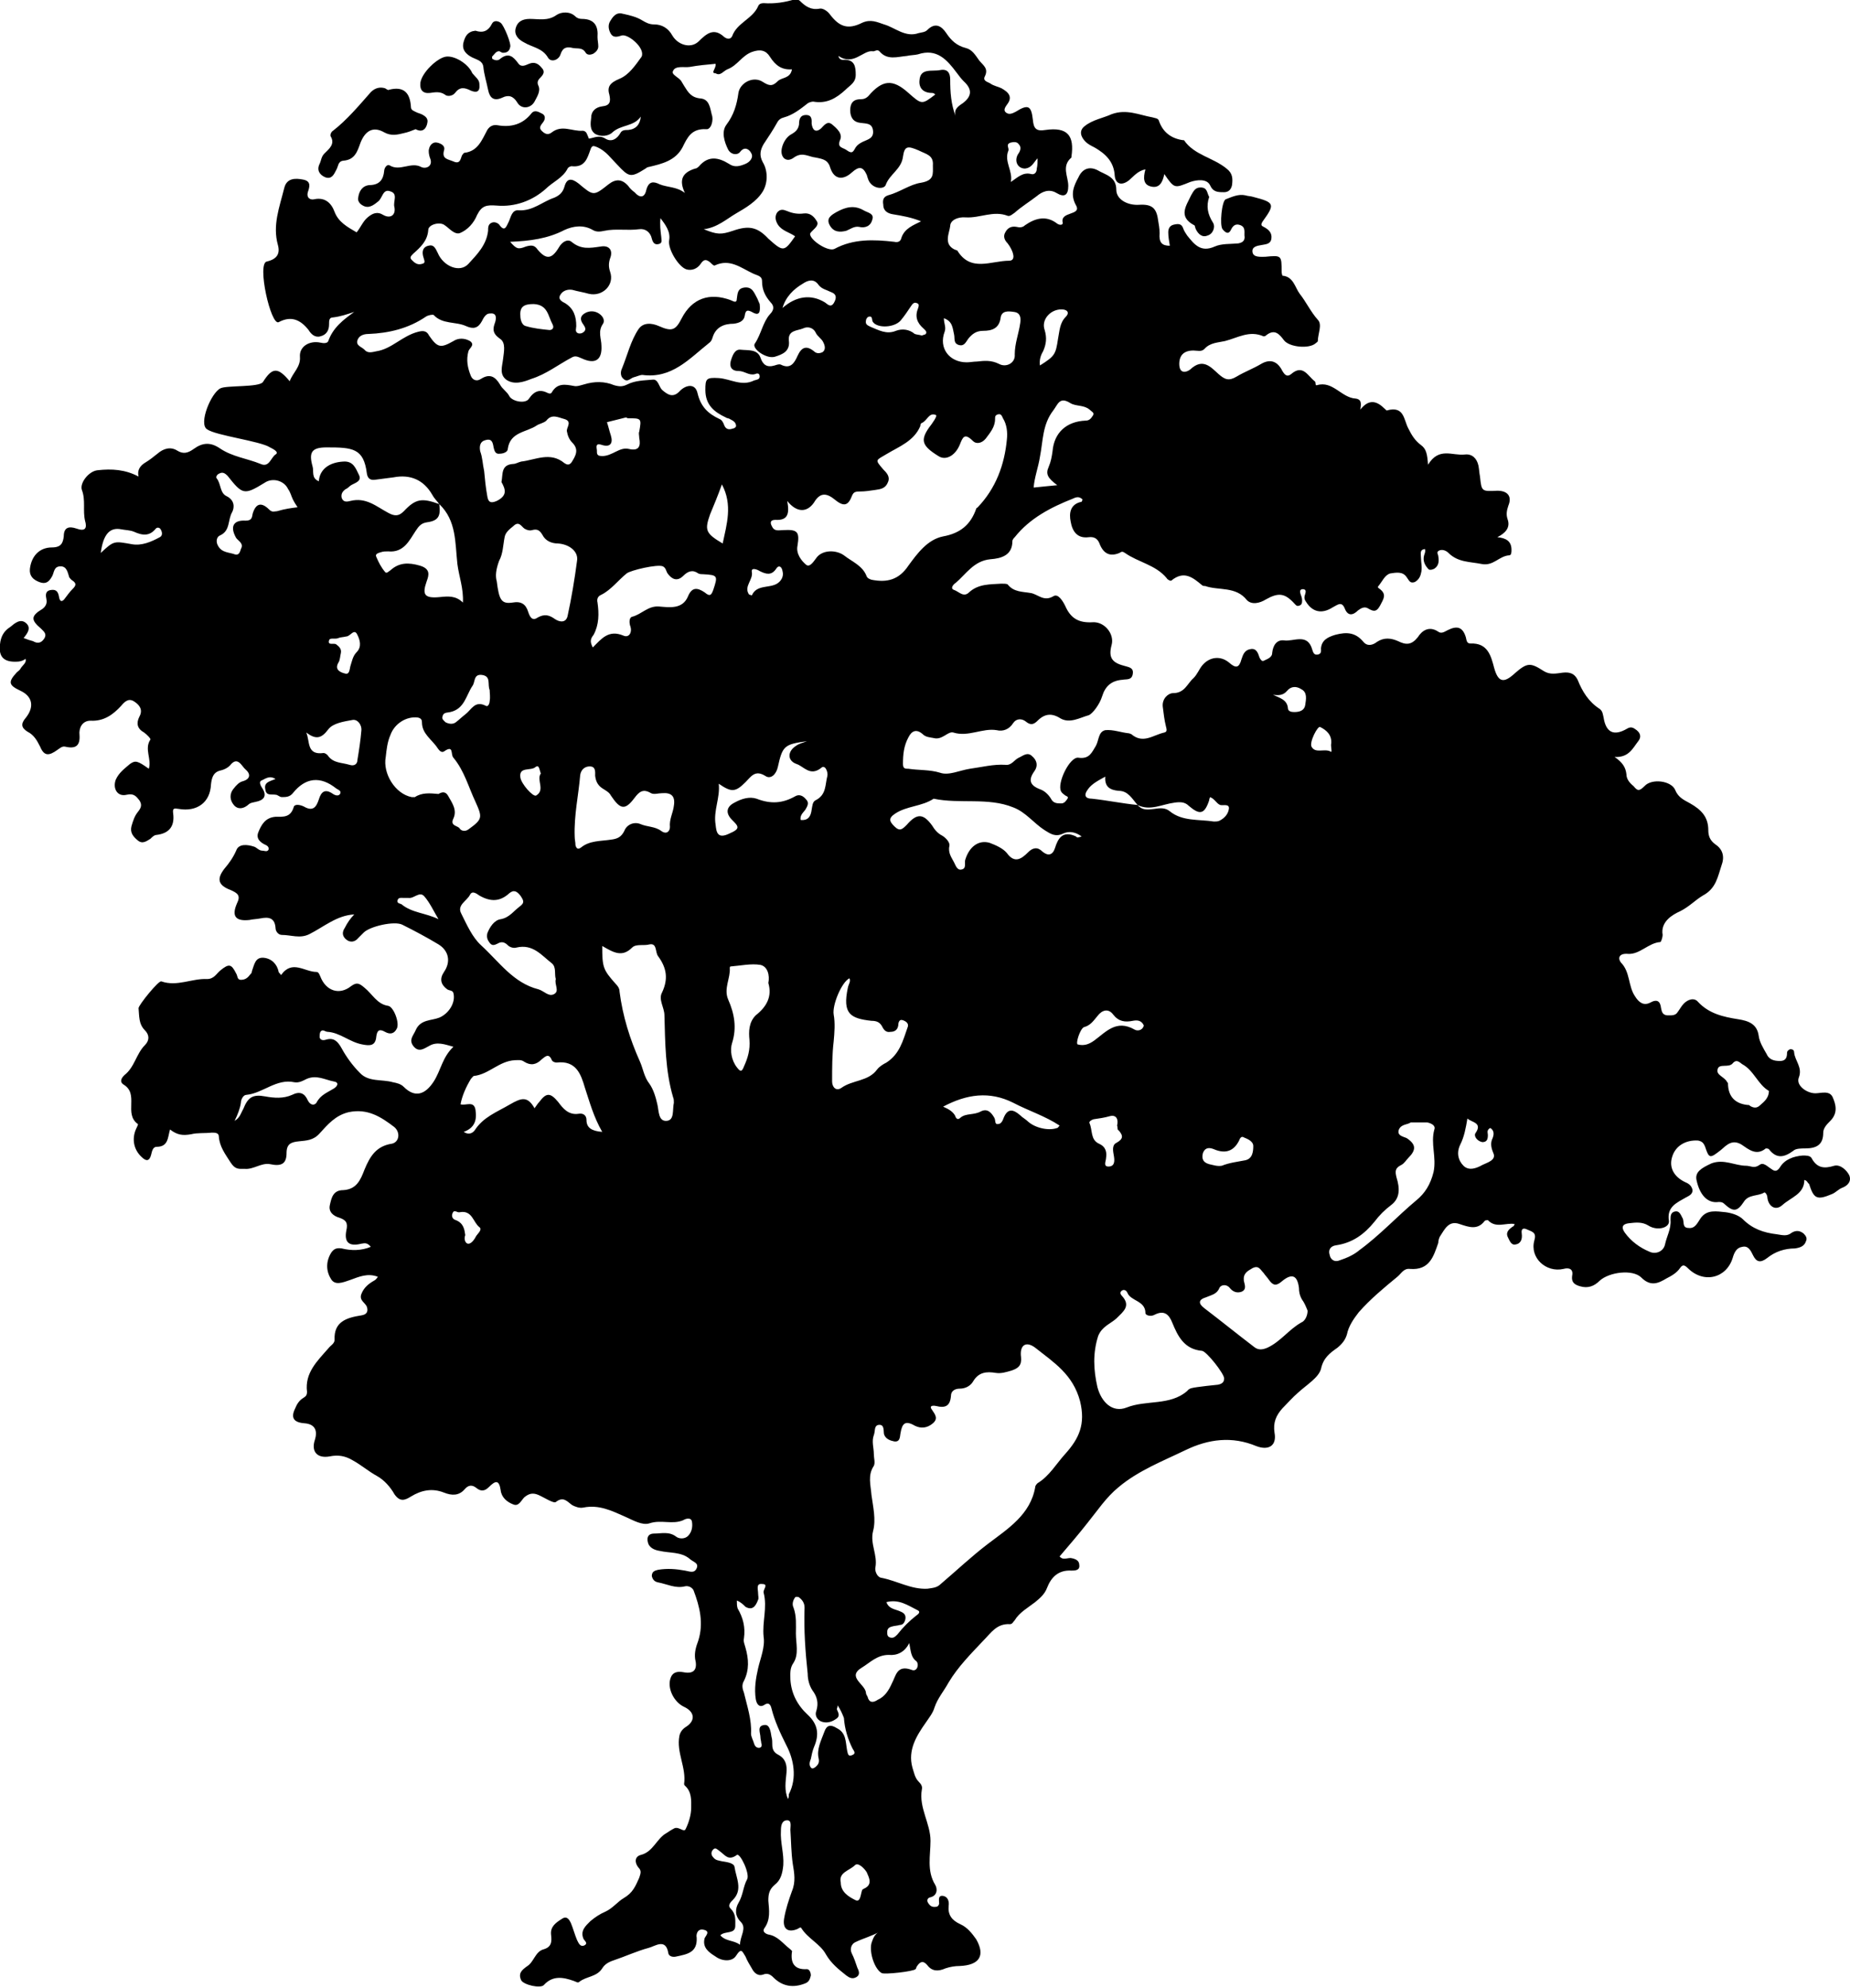<?xml version="1.0" encoding="utf-8"?>
<!-- Generator: Adobe Illustrator 17.0.0, SVG Export Plug-In . SVG Version: 6.00 Build 0)  -->
<!DOCTYPE svg PUBLIC "-//W3C//DTD SVG 1.1//EN" "http://www.w3.org/Graphics/SVG/1.1/DTD/svg11.dtd">
<svg version="1.1" id="Layer_1" xmlns="http://www.w3.org/2000/svg" xmlns:xlink="http://www.w3.org/1999/xlink" x="0px" y="0px"
	 width="235px" height="252.4px" viewBox="0 0 235 252.4" enable-background="new 0 0 235 252.4" xml:space="preserve">
<g id="tree-bezier.svg">
	<path d="M148.6,31.2c-0.1-0.6-0.2-1.2-0.2-1.7c0-0.5,0.2-0.9,0.8-1c0.5-0.1,0.9-0.1,1.1,0.5c0.1,0.3,0.3,0.6,0.5,0.9
		c0.9,1.1,1.7,2.2,3.5,1.4c0.9-0.4,2-0.3,3-0.4c0.5-0.1,0.8-0.3,0.8-0.8c-0.1-0.5,0.2-1.2-0.5-1.5c-0.5-0.2-0.9-0.1-1.2,0.5
		c-0.3,0.7-0.7,0.5-1.1,0c-0.4-0.5-0.1-3.6,0.4-3.8c0.8-0.3,1.6-0.7,2.5-0.5c0.3,0.1,0.7,0.1,1,0.2c2.7,0.7,2.8,0.9,1.2,3.1
		c-0.4,0.6,0,0.6,0.3,0.8c0.5,0.3,0.9,0.7,0.8,1.4c-0.1,0.7-0.7,0.7-1.2,0.8c-0.6,0.1-1.3,0.2-1.2,0.9c0.1,0.7,1,0.6,1.6,0.6
		c2.1-0.2,2.1-0.2,2.1,1.9c0,0.2,0.1,0.5,0.1,0.5c1.4,0.1,1.6,1.5,2.2,2.3c0.8,1,1.4,2.3,2.3,3.3c0.6,0.6,0,1.8,0,2.7
		c0,0.1-0.2,0.2-0.3,0.3c-0.8,0.7-3.3,0.5-4-0.4c-0.6-0.8-1.2-1.5-2.3-0.6c-0.1,0.1-0.2,0.1-0.3,0.1c-1.8-0.8-3.3,0.2-4.9,0.6
		c-0.9,0.2-1.9,0.2-2.6,1c-0.4,0.4-0.9,0.2-1.4,0.2c-1.2,0-1.8,0.6-1.8,1.7c0,1.3,0.9,1.1,1.4,0.7c1.6-1.5,2.6-0.3,3.6,0.6
		c0.8,0.7,1.3,0.9,2.3,0.3c1-0.6,2.1-1,3.1-1.6c1.2-0.7,2.1-0.3,2.7,0.9c0.3,0.5,0.6,0.8,1.1,0.4c1.5-1.3,2.1,0.2,3,0.9
		c0.2,0.1,0,0.6,0.3,0.5c2-0.6,3.1,1.6,4.9,1.7c0.8,0.1,0.7,0.7,0.6,1.4c1.1-1.4,2.1-1.1,3.1-0.1c0.1,0.1,0.3,0.3,0.3,0.2
		c2.2-0.6,2.1,1.2,2.7,2.3c0.4,0.8,0.8,1.5,1.6,2.1c0.7,0.5,0.8,1.2,0.9,2.5c1.4-2.3,3.1-1.1,4.7-1.3c0.9-0.1,1.5,0.5,1.7,1.4
		c0.1,0.5,0.1,0.9,0.2,1.4c0.2,1.9,0.2,1.9,2.2,1.8c1.3,0,1.9,0.7,1.4,1.9c-0.2,0.6-0.3,1.1-0.1,1.7c0.4,1.1-0.3,1.8-1.3,2.3
		c1.1,0.1,1.8,0.5,1.8,1.6c0,0.3,0,0.7-0.3,0.7c-1.3,0.1-2,1.4-3.5,1.1c-1.5-0.3-3-0.2-4.2-1.4c-0.3-0.3-0.8-0.5-1.2-0.3
		c-0.4,0.2-0.1,0.5-0.1,0.7c0.1,0.6,0.1,1.2-0.5,1.6c-0.2,0.1-0.5,0.2-0.7,0.1c-0.5-0.5-0.8-1.1-0.6-1.8c0.1-0.3,0.2-0.5,0.1-0.8
		c-0.7,0.1-0.5,0.6-0.5,1.1c0,0.6,0.2,1.3,0,2c-0.1,0.5-0.4,0.9-0.8,1.1c-0.6,0.2-0.7-0.2-1-0.6c-0.5-0.8-1.4-0.6-2.1-0.5
		c-0.7,0.2-1,1-1.5,1.6c-0.2,0.2,0.1,0.3,0.2,0.4c0.9,0.7,0.4,1.3,0,2.1c-0.5,0.9-0.9,0.7-1.6,0.3c-0.4-0.2-0.8,0-1.2,0.3
		c-0.6,0.6-1.3,0.8-1.7-0.3c-0.4-0.9-0.9-0.4-1.5-0.1c-1.4,0.9-2.6,0.6-3.4-0.7c-0.3-0.4-0.2-0.7-0.1-1c0.1-0.3,0.1-0.6-0.3-0.6
		c-0.4,0-0.4,0.3-0.3,0.6c0.1,0.3,0.2,0.5,0.2,0.8c0,0.3,0,0.6-0.4,0.7c-0.3,0.1-0.4-0.1-0.6-0.3c-1.2-1.3-2-1.4-3.6-0.5
		c-0.8,0.5-1.8,0.7-2.4,0.1c-1.4-1.8-3.6-1.2-5.3-1.8c-0.1,0-0.3,0-0.4-0.1c-1.2-1-2.3-1.9-3.9-0.6c-0.1,0.1-0.5-0.1-0.6-0.3
		c-1.4-1.7-3.6-2-5.3-3.2c-0.3-0.2-0.4-0.2-0.7,0c-1.2,0.5-2,0.1-2.5-1.1c-0.2-0.6-0.6-1-1.4-0.9c-1.5,0.2-2.1-0.8-2.3-2
		c-0.2-1-0.1-2.2,1.4-2.5c0,0,0.1-0.2,0.1-0.3c-0.4-0.4-0.8-0.3-1.2-0.1c-2.8,1.1-5.5,2.5-7.4,4.9c-0.1,0.1-0.3,0.3-0.3,0.5
		c0,1.8-1.4,2.2-2.8,2.3c-2.1,0.2-3.1,1.9-4.4,3c-0.2,0.1-0.8,0.7-0.2,0.9c0.6,0.2,1.2,1,1.9,0.3c1.2-1.1,2.7-1,4.1-1.1
		c0.3,0,0.7,0,0.8,0.1c0.8,1,1.9,0.9,3,1.1c0.9,0.2,1.6,1.1,2.8,0.4c0.6-0.4,1.2,0.6,1.5,1.2c0.7,1.6,1.7,2.2,3.5,2.1
		c1.5-0.1,2.8,1.5,2.4,2.9c-0.4,1.5,0,2.2,1.5,2.6c0.6,0.2,1.3,0.2,1.2,1c-0.1,0.9-0.8,0.7-1.3,0.8c-1.4,0.1-2.2,0.8-2.6,2.1
		c-0.3,1-1.2,2.2-1.7,2.4c-1.1,0.3-2.4,1.1-3.6,0.4c-1.1-0.7-2-0.6-2.9,0.3c-0.5,0.5-0.9,0.6-1.5,0.1c-0.5-0.4-1.2-0.4-1.6,0.2
		c-0.5,0.8-1.3,1.1-2.1,0.9c-1.8-0.3-3.6,0.9-5.5,0.3c-0.7-0.2-1.4,1-2.5,0.7c-0.5-0.1-1-0.1-1.4-0.5c-0.8-0.7-1.4-0.4-1.8,0.4
		c-0.6,1.1-0.7,2.2-0.7,3.4c0,0.6,0.3,0.6,0.7,0.6c1.3,0.2,2.7,0.1,4,0.5c1.1,0.4,2.5-0.3,3.8-0.5c1.5-0.2,3-0.6,4.5-0.5
		c0.8,0.1,1.1-0.6,1.7-0.9c0.5-0.2,1.1-0.8,1.7-0.2c0.6,0.5,0.8,1.2,0.3,1.9c-0.8,1.1-0.6,1.8,0.7,2.3c0.6,0.2,1.1,0.7,1.4,1.2
		c0.3,0.6,0.8,0.6,1.3,0.6c0.4,0,0.6-0.3,0.8-0.6c0.2-0.3-0.2-0.3-0.4-0.5c-0.1-0.1-0.3-0.2-0.4-0.4c-0.6-1,1.1-4.5,2.2-4.3
		c1.4,0.2,1.7-0.7,2.2-1.5c0.4-0.7,0.3-1.8,1.2-2c1-0.1,2,0.3,3,0.4c0.1,0,0.2,0.1,0.3,0.1c1.5,1.3,2.8,0.1,4.2-0.2
		c0.4-0.1,0.3-0.4,0.2-0.8c-0.2-0.8-0.3-1.7-0.4-2.5c-0.1-1,0.7-1.7,1.3-1.7c1.5,0,1.8-1.2,2.6-1.9c0.5-0.5,0.7-1.1,1.1-1.6
		c0.9-1.1,2.3-1.3,3.4-0.4c0.9,0.8,1.3,0.7,1.6-0.4c0.2-0.6,0.4-1.2,1.2-1.3c0.7-0.1,0.9,0.5,1.1,1.1c0.1,0.2,0.3,0.5,0.5,0.4
		c0.4-0.2,1.1-0.4,1.1-1c0.1-1,0.6-1.7,1.5-1.6c1.2,0.2,3-1,3.6,1.2c0.1,0.3,0.2,0.7,0.7,0.6c0.5-0.1,0.4-0.5,0.4-0.8
		c0.1-1,0.8-1.4,1.8-1.7c1.5-0.4,2.6-0.3,3.6,0.9c0.5,0.6,1.2,0.4,1.7,0c0.9-0.6,1.8-0.5,2.7-0.1c1,0.5,1.7,0.5,2.5-0.5
		c0.5-0.8,1.4-1.5,2.6-0.7c0.4,0.3,0.8,0,1.2-0.2c1.2-0.6,1.9-0.4,2.3,0.9c0.1,0.4,0.1,0.8,0.6,0.8c2.2-0.1,2.6,1.6,3,3.1
		c0.5,1.8,1.2,2,2.6,0.7c1.6-1.4,2-1.4,3.7-0.3c0.8,0.5,1.6,0.3,2.4,0.2c0.9-0.1,1.5,0.1,1.9,0.9c0.6,1.5,1.4,2.8,2.8,3.7
		c0.4,0.3,0.4,0.7,0.5,1.1c0.3,1.9,1.3,2.4,3,1.4c0.5-0.3,0.8-0.1,1.2,0.2c0.5,0.4,0.6,0.9,0.2,1.4c-0.7,0.9-1.2,2.1-3,2
		c1,0.7,1.4,1.3,1.5,2.2c0,0.6,0.4,1.1,0.9,1.5c0.5,0.6,0.7,0.7,1.4,0c0.9-1,3.4-0.7,3.9,0.5c0.4,1,1.2,1.3,1.9,1.7
		c1.4,0.8,2.3,1.7,2.3,3.4c0,0.7,0.2,1.3,0.9,1.8c0.9,0.6,1.2,1.5,0.8,2.6c-0.5,1.5-0.7,3-2.4,3.9c-1,0.6-1.7,1.4-2.9,2
		c-0.9,0.4-2.5,1.3-2.2,3c0,0.3-0.2,0.9-0.3,0.9c-1.5,0.1-2.6,1.6-4.1,1.5c-1.2-0.1-1.3,0.6-0.9,1.1c1.2,1.2,0.9,3,1.8,4.3
		c0.5,0.8,1.1,1.2,1.9,0.8c0.9-0.5,1.3-0.2,1.4,0.7c0.1,0.5,0.2,0.8,0.7,0.9c0.5,0,1.1,0.1,1.4-0.4c0.3-0.4,0.5-0.8,0.8-1.1
		c0.5-0.5,1.3-0.8,1.8-0.2c1.4,1.5,3.2,1.9,5.1,2.2c1.3,0.2,2.4,0.6,2.6,2.1c0.1,0.8,0.6,1.6,1,2.3c0.3,0.7,0.9,0.9,1.7,0.9
		c0.7,0,0.9-0.4,0.9-1c0-0.3,0.2-0.4,0.4-0.5c0.3,0,0.5,0.1,0.5,0.4c0.1,1.1,1.1,1.9,0.6,3.2c-0.4,1,1,2,2.1,2
		c0.7,0,1.8-0.4,2.2,0.5c0.4,0.9,0.7,2-0.3,3c-0.4,0.4-0.9,0.9-0.9,1.5c0,1.5-0.8,2-2.3,2c-0.5,0-1.2,0-1.5,0.3
		c-1.1,0.8-2.1,1.1-3.1-0.2c-0.1-0.1-0.3-0.1-0.4-0.1c-1.2,1-2.2,0.1-3.1-0.5c-1.2-0.7-1.9,0.1-2.6,0.7c-1.4,1.1-1.5,1.1-2-0.4
		c-0.2-0.5-0.4-0.7-0.9-0.8c-1.6-0.1-2.9,0.7-3.3,2.1c-0.4,1.3,0.2,2.5,1.7,3.2c0.5,0.2,0.8,0.5,0.9,1c0,0.5-0.4,0.7-0.8,0.9
		c-1.2,0.7-2.5,1.2-2.2,3c0.1,0.9-1.5,1.3-2.6,0.6c-0.8-0.5-1.6-0.4-2.5-0.3c-0.8,0.1-1,0.5-0.5,1.2c0.8,1.1,1.9,1.9,3.1,2.4
		c0.8,0.4,1.8,0,2-0.9c0.2-1,0.8-2,0.7-3.1c0-0.5,0-1,0.6-1.1c0.5-0.1,0.7,0.4,0.9,0.8c0.3,0.4-0.1,1.3,0.8,1.3
		c0.8,0.1,1.1-0.6,1.5-1.2c0.8-1.2,2.1-0.9,3.2-0.8c0.8,0.1,1.7,0.4,2.2,0.9c1.2,1.2,2.6,1.7,4.3,1.9c0.7,0.1,1.3,0.3,1.9-0.2
		c0.5-0.3,1-0.3,1.5,0.1c0.3,0.3,0.5,0.6,0.3,1c-0.2,0.6-0.7,0.8-1.4,0.9c-1.3,0-2.5,0.4-3.5,1.2c-0.9,0.7-1.4,0.5-1.8-0.3
		c-0.3-0.6-0.6-1.3-1.4-1.1c-0.7,0.1-1,0.7-1.2,1.4c-0.8,2.6-3.7,3.3-5.7,1.3c-0.5-0.5-0.7-0.4-1,0c-0.4,0.6-1.1,1-1.7,1.3
		c-1,0.6-2,1.1-3.2-0.1c-1.1-1.1-4.1-0.7-5.3,0.4c-0.7,0.7-1.5,1-2.5,0.7c-0.7-0.2-1.1-0.5-1-1.3c0.2-0.9-0.4-1.1-1.1-0.9
		c-2.2,0.5-4.3-1.4-3.7-3.6c0.3-1-0.2-1.1-0.9-1.4c-0.4-0.2-0.8-0.2-0.7,0.5c0.1,0.7-0.1,1.3-0.8,1.4c-0.5,0.1-0.7-0.4-0.9-0.8
		c-0.4-0.7,0-1.1,0.6-1.5c0.1,0,0.1-0.1,0.2-0.3c-1.1-0.2-2.4,0.6-3.4-0.5c0,0-0.3,0-0.4,0.1c-0.9,1.2-2,0.8-3.2,0.4
		c-1.4-0.5-1.9,0.7-2.5,1.6c-0.1,0.2-0.2,0.5-0.2,0.8c-0.6,1.7-1.1,3.5-3.6,3.3c-0.8-0.1-1.1,0.6-1.6,1c-1.7,1.4-3.4,2.8-4.9,4.5
		c-0.7,0.9-1.3,1.8-1.5,2.8c-0.2,0.7-0.6,1.2-1.2,1.7c-1,0.7-1.8,1.3-2.1,2.7c-0.3,1.1-1.8,2-2.9,3c-0.7,0.6-1.3,1.3-2,2
		c-0.8,0.9-1.2,1.8-1,3.1c0.3,1.6-0.7,2.3-2.3,1.7c-3.1-1.3-6.1-0.9-9,0.5c-2.9,1.4-6,2.6-8.5,4.7c-1.6,1.3-2.7,3-4,4.6
		c-1.1,1.4-2.3,2.8-3.5,4.2c0.4,0.5,0.9,0.2,1.4,0.2c0.6,0.1,1.1,0.3,1.1,0.9c0.1,0.7-0.6,0.7-1,0.7c-1.7-0.1-2.6,0.9-3.1,2.2
		c-0.3,0.8-0.9,1.3-1.5,1.8c-0.9,0.7-2,1.3-2.6,2.3c-0.2,0.2-0.3,0.5-0.6,0.5c-1.7-0.1-2.4,1.1-3.4,2.1c-1.6,1.7-3.2,3.3-4.4,5.3
		c-0.6,1.1-1.4,2-1.8,3.2c-0.2,0.7-0.7,1.3-1.1,1.9c-1.2,1.7-2.3,3.5-1.7,5.7c0.2,0.6,0.3,1.3,0.8,1.8c0.3,0.3,0.5,0.6,0.4,1
		c-0.4,2.3,1.1,4.3,1.1,6.5c0,1.9-0.5,3.8,0.6,5.6c0.3,0.5,0.3,1.4-0.7,1.6c-0.3,0.1-0.4,0.4-0.2,0.7c0.2,0.3,0.4,0.5,0.8,0.5
		c0.4,0,0.5-0.1,0.6-0.4c0-0.4-0.2-1.1,0.5-1c0.6,0.1,0.8,0.7,0.7,1.3c-0.1,1.1,0.4,1.8,1.5,2.3c0.9,0.4,1.5,1.2,2,1.9
		c1.2,2.1,0.4,3.3-2.1,3.4c-0.6,0-1.2,0.1-1.8,0.3c-0.9,0.4-1.7,0.4-2.3-0.4c-0.5-0.6-0.9-0.5-1.3,0.1c-0.1,0.1-0.1,0.3-0.2,0.4
		c-0.3,0.3-3.9,0.7-4.3,0.5c-0.9-0.5-1.6-2.6-1.3-3.8c0.2-0.6,0.4-1.2,1.1-1.5c-1,0.6-2.2,0.9-3.2,1.4c-0.4,0.2-0.7,0.8-0.4,1.4
		c0.3,0.6,0.5,1.2,0.7,1.8c0.2,0.4,0.4,0.9-0.1,1.2c-0.5,0.3-0.9,0.1-1.3-0.2c-1-0.8-1.9-1.5-2.6-2.7c-0.7-1.3-2.3-2-3.1-3.3
		c-0.1-0.2-0.3,0-0.5,0.1c-1.2,0.5-1.9,0-1.7-1.3c0.2-1.2,0.6-2.4,1-3.5c0.5-1.2,0.3-2.3,0.1-3.5c-0.2-1.4-0.2-2.8-0.3-4.3
		c0-0.4,0.2-1.2-0.4-1.2c-0.7,0-0.8,0.7-0.8,1.3c-0.1,1.5,0.4,2.9,0.3,4.4c-0.1,1-0.3,1.9-1.1,2.5c-0.7,0.6-0.8,1.2-0.8,2
		c0.1,1.2,0.3,2.4-0.5,3.5c-0.3,0.4,0.1,0.7,0.5,0.8c1.2,0.2,1.8,1.1,2.7,1.8c0.1,0.1,0.4,0.3,0.3,0.4c-0.2,1.4,0.3,2.3,1.9,2.2
		c0.3,0,0.5,0.4,0.5,0.8c-0.1,0.4-0.2,0.8-0.7,1c-1.5,0.6-2.8,0.4-3.9-0.6c-0.4-0.4-0.8-0.8-1.5-0.5c-0.6,0.2-1.1-0.2-1.4-0.8
		c-0.3-0.5-0.6-1-0.8-1.5c-0.4-0.6-0.5-1.2-1.2-0.1c-0.5,0.8-1.8,0.7-2.6,0.1c-0.8-0.5-1.7-1.1-1.4-2.3c0.1-0.3,0.8-0.9-0.1-1.1
		c-0.8-0.2-1,0.6-0.9,1c0.1,1.9-1.2,2.1-2.6,2.4c-0.4,0.1-0.9,0-1-0.4c-0.3-2-1.7-0.9-2.5-0.7c-1.5,0.4-3,1.1-4.5,1.6
		c-0.6,0.2-1.1,0.5-1.4,1c-0.7,1.1-2,1-2.9,1.7c-0.2,0.2-0.4,0-0.7-0.1c-1.4-0.5-2.7-0.7-3.8,0.5c-0.4,0.5-2.6,0-2.9-0.6
		c-0.4-0.9,0.1-1.3,0.8-1.8c0.8-0.5,1-1.8,2-2.1c1.1-0.3,1.1-1,1-1.9c-0.1-1,0.6-1.5,1.4-2c0.6-0.4,0.9,0.1,1.1,0.5
		c0.3,0.7,0.5,1.5,0.8,2.2c0.2,0.4,0.4,0.9,0.9,0.7c0.6-0.3,0-0.6-0.1-0.9c-0.4-1,0.3-1.6,0.9-2.2c0.6-0.5,1.2-0.9,1.9-1.2
		c0.9-0.4,1.6-1.3,2.3-1.7c1.2-0.7,1.5-1.5,2-2.6c0.2-0.6,0.3-0.9-0.1-1.3c-0.5-0.6-0.5-1.4,0.3-1.6c1.6-0.4,2-2.1,3.3-2.8
		c0.3-0.2,0.6-0.4,1-0.6c0.6-0.2,1.2,0.6,1.4,0.1c0.4-0.8,0.7-1.8,0.7-2.7c0-0.9,0.1-2-0.8-2.8c-0.1-0.1-0.1-0.2-0.1-0.2
		c0.3-2.1-1-4-0.6-6.1c0.1-0.5,0.4-0.9,0.9-1.2c1.2-0.8,1-1.9-0.3-2.5c-1.3-0.6-2.2-2.4-1.7-3.7c0.3-0.8,1-0.8,1.6-0.7
		c1.5,0.3,1.8-0.5,1.5-1.7c-0.1-0.8,0.1-1.5,0.4-2.3c0.7-2.2,0.2-4.3-0.6-6.4c-0.2-0.4-0.7-0.6-1.1-0.5c-1.2,0.3-2.3-0.3-3.4-0.5
		c-0.5-0.1-0.7-0.4-0.8-0.8c0-0.6,0.4-0.7,0.8-0.8c1.2-0.2,2.3-0.1,3.4,0.1c0.6,0.1,1.2,0.4,1.5-0.3c0.3-0.7-0.5-0.8-0.9-1.2
		c-1.1-0.9-2.5-0.7-3.8-1c-0.6-0.1-1.1-0.3-1.4-0.8c-0.3-0.7-0.2-1.4,0.7-1.4c0.9,0,1.9-0.3,2.8,0.4c0.4,0.3,1.1,0.3,1.5-0.1
		c0.5-0.5,0.6-1.2,0.5-1.8c-0.1-0.6-0.8-0.4-1.1-0.2c-1.4,0.6-2.8-0.1-4.3,0.4c-0.9,0.3-2.1-0.4-3-0.8c-1.8-0.8-3.4-1.6-5.4-1.2
		c-0.5,0.1-1-0.1-1.4-0.3c-0.6-0.4-1.1-1.2-2.1-0.4c-0.3,0.2-1.5-0.6-2.2-0.9c-0.7-0.3-1.2-0.2-1.8,0.3c-0.4,0.4-0.7,1.2-1.4,0.9
		c-0.8-0.3-1.5-0.9-1.6-1.8c-0.2-1.4-0.7-1.2-1.5-0.4c-0.5,0.5-1,0.6-1.6,0.1c-0.5-0.4-1-0.4-1.5,0.2c-0.7,0.8-1.6,0.8-2.6,0.4
		c-1.5-0.6-2.9-0.3-4.2,0.5c-0.8,0.5-1.4,0.7-2.1-0.3c-0.5-0.9-1.3-1.8-2.2-2.3c-1.1-0.6-2-1.4-3.1-2c-1-0.6-1.9-0.7-2.9-0.5
		c-1.6,0.3-2.4-0.6-1.9-2.1c0.4-1.3-0.1-2-1.3-2.1c-1.4-0.1-1.8-0.7-1.2-1.9c0.2-0.5,0.5-1,1-1.3c0.3-0.2,0.5-0.3,0.5-0.8
		c-0.3-2.4,1.3-3.9,2.7-5.5c0.3-0.4,0.8-0.6,0.8-1.1c-0.1-2.3,1.5-2.8,3.4-3.1c0.7-0.1,0.9-0.5,0.7-1.1c-0.2-0.5-1-0.8-0.7-1.6
		c0.3-0.8,0.9-1.3,1.6-1.7c0.2-0.1,0.3-0.2,0.5-0.5c-1.3-0.5-2.4,0-3.5,0.4c-0.9,0.3-2,0.8-2.5-0.2c-0.6-1-0.6-2.2,0.1-3.3
		c0.3-0.4,0.6-0.6,1.3-0.5c1.2,0.3,2.5,0.3,3.7-0.2c-0.4-0.5-0.7-0.5-1.2-0.4c-1.6,0.4-2.2-0.2-1.9-1.7c0.2-0.9,0-1.3-0.9-1.6
		c-0.7-0.2-1.4-0.7-1.2-1.6c0.2-0.9,0.4-1.9,1.7-1.9c1.7-0.1,2.2-1.3,2.7-2.6c0.7-1.7,1.5-3,3.5-3.3c0.9-0.2,1.1-1.4,0.3-2.1
		c-1.7-1.3-3.4-2.4-5.8-1.9c-1.7,0.4-2.7,1.6-3.7,2.7c-0.8,0.9-1.7,0.9-2.6,1c-1,0.1-1.6,0.3-1.6,1.5c0,1.4-0.7,1.7-2.1,1.4
		c-1.1-0.2-2.1,0.7-3.2,0.6c-0.8,0-1.2,0.1-1.8-0.8c-0.7-1.1-1.4-2-1.5-3.3c0-0.5-0.5-0.5-0.9-0.5c-0.9,0.1-1.8,0-2.6,0.2
		c-1.1,0.2-1.8,0.1-2.7-0.6c-0.3,1-0.2,2.2-1.7,2.2c-0.5,0-0.6,0.6-0.7,1c-0.2,0.8-0.6,0.9-1.2,0.3c-1-0.9-1.3-2.3-0.7-3.6
		c0.1-0.2,0.3-0.6,0.2-0.6c-1.8-1.3,0.2-3.8-1.8-5c-0.6-0.4-0.2-0.9,0.1-1.2c1.3-1,1.5-2.7,2.6-3.8c0.6-0.6,0.6-1.3,0-1.9
		c-0.8-0.8-0.7-1.8-0.8-2.8c0-0.4,2.6-3.6,2.9-3.4c2,0.7,3.9-0.4,5.8-0.3c0.9,0,1.2-0.7,1.7-1.1c1.1-0.9,1.4-0.8,2,0.4
		c0.2,0.3,0.1,0.8,0.6,0.8c0.6,0,0.9-0.3,1.2-0.7c0.1-0.1,0.2-0.2,0.2-0.4c0.3-0.8,0.4-1.8,1.5-1.7c1,0.1,1.7,0.8,1.9,1.8
		c0,0.1,0.2,0.2,0.3,0.4c1.4-2,3-0.4,4.5-0.4c0.3,0,0.4,0.4,0.5,0.6c0.7,1.8,2.4,2.4,3.9,1.2c0.7-0.5,1-0.4,1.7,0.2
		c1,0.8,1.6,2.1,3,2.3c0.7,0.1,1.5,2.2,1.1,2.9c-0.3,0.6-0.8,0.8-1.5,0.4c-0.7-0.4-1-0.2-1.1,0.6c-0.1,1.2-0.8,1.2-1.8,1
		c-1.6-0.3-2.8-1.5-4.4-1.6c-0.3,0-0.6-0.4-0.9,0c-0.1,0.2-0.1,0.5-0.1,0.7c0.1,0.4,0.5,0.4,0.8,0.3c1-0.3,1.5,0.2,2,1.1
		c0.6,1.1,1.4,2.2,2.3,3.1c1.1,1.2,2.8,0.8,4.2,1.2c0.5,0.1,1,0.2,1.4,0.6c1.4,1.4,2.7,1,3.8-0.7c0.9-1.4,1.1-3.1,2.5-4.4
		c-1.1-0.3-2.1-0.7-3.1-0.1c-0.6,0.3-1.3,0.9-2,0c-0.6-0.8,0-1.3,0.3-2c0.6-1.4,2-1.2,3-1.6c1.2-0.5,2.1-1.9,1.8-3.1
		c-0.1-0.4-0.5-0.3-0.8-0.5c-0.8-0.6-1-1.3-0.4-2.2c0.9-1.3,0.6-2.7-0.7-3.5c-1.5-0.9-3-1.7-4.6-2.5c-1-0.5-4.1,0.2-4.9,1
		c-0.2,0.2-0.5,0.5-0.7,0.7c-0.4,0.5-1,0.6-1.5,0.2c-0.5-0.4-0.6-0.9-0.2-1.5c0.3-0.6,0.7-1.2,1.2-1.7c-2.2,0.1-3.9,1.6-5.7,2.5
		c-1.2,0.6-2.3,0.1-3.5,0.1c-0.4,0-0.8-0.4-0.8-0.9c-0.1-1.3-0.9-1.4-1.9-1.2c-0.5,0.1-1,0.1-1.4,0.2c-1.8,0.2-2.3-0.5-1.6-2.1
		c0.5-1,0.1-1.3-0.8-1.7c-1.6-0.6-1.8-1.4-0.8-2.7c0.6-0.7,1.1-1.4,1.5-2.3c0.3-0.9,1.4-0.8,2.3-0.5c0.3,0.1,0.6,0.5,1,0.5
		c0.3,0,0.6,0.2,0.8-0.1c0.1-0.3-0.1-0.5-0.3-0.6c-0.7-0.3-1.3-0.8-1-1.6c0.4-1,0.9-1.9,2.2-2c1,0,1.9,0.1,2.3-1.2
		c0.1-0.5,0.9-0.3,1.3-0.1c1.2,0.7,1.6,0,1.9-0.9c0.3-1,0.8-1.4,1.8-0.7c0.3,0.2,0.7,0.3,0.9,0c0.2-0.4-0.2-0.5-0.5-0.7
		c-2-1.6-3.9-1.4-5.5,0.6c-0.4,0.5-0.9,0.5-1.4,0.5c-0.3,0-0.5-0.3-0.8-0.3c-0.5-0.1-1.2,0.2-1.3-0.7c-0.2-0.9,0.6-1,1.3-1.3
		c-0.8-0.5-1.3,0-1.8,0.2c-0.4,0.2,0,0.8,0.2,1.1c0.5,0.9,0.1,1.4-0.9,1.6c-0.4,0.1-0.7,0.1-1,0.4c-0.6,0.5-1.3,0.6-1.8,0
		c-0.5-0.6-0.6-1.4,0-2.1c0.3-0.4,0.7-0.8,1.1-0.9c1.1-0.3,1-1,0.4-1.5c-0.5-0.4-1-1.8-2-0.5c-0.3,0.3-0.7,0.5-1.1,0.6
		c-1,0.2-1.2,0.9-1.3,1.8c-0.1,2.3-1.8,3.5-4.1,3.1c-0.6-0.1-0.8-0.1-0.7,0.6c0.2,1.6-0.5,2.5-2.1,2.7c-0.3,0-0.6,0.3-0.8,0.5
		c-0.5,0.3-1,0.7-1.6,0.2c-0.6-0.5-1-1-0.8-1.8c0.2-0.7,0.4-1.3,0.8-1.8c0.4-0.5,0.6-0.9,0.2-1.5c-0.4-0.5-0.7-0.9-1.6-0.7
		c-1.2,0.3-1.8-0.8-1.4-1.9c0.4-0.9,1.1-1.4,1.8-2c0.7-0.5,1-0.4,2.4,0.6c0.4-1.2-0.6-2.5,0.2-3.7c0.1-0.1-0.5-0.7-0.8-0.9
		c-0.9-0.5-1-1.2-0.6-2c0.5-0.9,0-1.5-0.6-1.9c-0.7-0.5-1.2-0.1-1.7,0.5c-1,1.1-2.2,2-3.9,1.9c-1.1,0-1.5,1-1.4,1.8
		c0.1,1.4-0.5,1.8-1.8,1.5c-0.4-0.1-0.7,0.2-1,0.4c-1.1,0.8-1.7,0.8-2.2-0.4c-0.4-0.8-0.8-1.5-1.6-1.9c-0.8-0.5-0.9-1-0.2-1.8
		c1.1-1.4,0.8-2.7-0.7-3.4c-1.5-0.7-1.6-1.1-0.5-2.3c0.2-0.2,0.4-0.3,0.5-0.5c0.2-0.4,0.9-0.8,0.6-1.3C3.3,83.7,2.7,84,2.2,84
		c-1.7,0.1-2.4-0.6-2.2-2.2c0.1-1,0.5-1.7,1.3-2.2c0.6-0.5,1.3-1.1,2-0.5C4,79.7,3.5,80.4,3,81c0.5,0.2,0.8,0.3,1.2,0.4
		c0.5,0.3,1,0.3,1.4-0.3c0.4-0.6,0-0.9-0.4-1.3c-1.3-1.1-1.3-1.6,0.2-2.5C5.8,77,6,76.6,5.9,76.1c-0.1-0.5-0.2-1.1,0.6-1.2
		c0.7-0.1,0.9,0.3,1,0.9c0.1,0.6,0.4,0.7,0.8,0.1c0.3-0.4,0.6-0.8,0.9-1.1c0.4-0.4,0.6-0.7,0-1.1c-0.2-0.1-0.3-0.3-0.4-0.4
		c-0.2-0.6-0.3-1.4-1.1-1.4c-0.9,0-0.8,0.8-1.1,1.3c-0.4,0.7-0.8,1-1.6,0.7c-0.8-0.3-1.3-0.8-1.2-1.7C4,70.6,5,69.5,6.6,69.5
		c1.2,0,1.4-0.6,1.5-1.4c0-1.2,0.7-1.3,1.6-1c1.1,0.4,1.4,0,1.1-1c-0.3-1.3,0.1-2.6-0.4-3.9c-0.3-0.9,0.9-2.4,2-2.5
		c1.8-0.2,3.5-0.1,5.2,0.8c-0.2-0.8,0.2-1.4,0.9-1.8c0.5-0.3,1-0.7,1.5-1.1c0.8-0.7,1.7-0.9,2.5-0.4c0.8,0.5,1.4,0.3,2.1-0.2
		c1.1-0.8,2.1-0.9,3.3-0.1c1.6,1.1,3.5,1.3,5.2,2c1.1,0.5,1.3-0.8,1.9-1.2c0.5-0.3-0.3-0.7-0.7-0.9c-1.2-0.8-6.9-1.5-8-2.3
		c-1.1-0.7,0.5-4.6,1.7-5.2c0.8-0.4,4.9-0.1,5.4-0.8c1.2-1.9,1.9-1.9,3.4-0.1c0.4-1.1,1.4-1.8,1.3-3.1c-0.1-1.3,1.2-2.1,2.6-1.8
		c0.4,0.1,0.9,0.1,1-0.2c0.6-1.7,1.9-2.7,3.3-3.7c-0.9,0.3-1.8,0.6-2.7,0.7c-0.5,0-0.5,0.4-0.5,0.9c0,0.7-0.3,1.3-1.1,1.5
		c-0.7,0.2-1.2-0.3-1.5-0.8c-1.1-1.4-2.3-1.8-3.8-1c-1,0.5-2.8-7.5-1.5-7.7c1.3-0.3,1.7-1,1.4-2.1c-0.7-2.5,0.2-4.8,0.8-7.2
		c0.3-1.3,1.4-1.3,2.4-1.1c1.1,0.2,0.8,1,0.6,1.6c-0.2,0.8,0.4,1,0.8,0.9c1.4-0.3,2.2,0.5,2.6,1.6c0.5,1.3,1.6,1.9,2.8,2.6
		c0.5-0.6,0.8-1.4,1.4-1.9c0.6-0.5,1.2-0.8,2-0.3c0.9,0.5,1.6,0,1.4-1c-0.2-0.7,0.5-1.7-0.5-2c-1-0.4-1,0.9-1.6,1.3
		c-0.6,0.5-1.2,0.9-1.9,0.5c-0.4-0.2-0.7-0.6-0.6-1c0.1-0.8,0.5-1.5,1.4-1.6c1.3,0,1.8-0.7,1.9-1.8c0-0.3,0.3-0.9,0.7-0.7
		c1.3,0.8,2.7-0.5,4,0.2c0.6,0.3,1.6-0.1,1.1-1.2c-0.1-0.3-0.2-0.8-0.1-1.1c0.1-0.5,0.5-0.9,1-0.8c0.5,0.1,1.1,0.4,0.9,1
		c-0.3,1.1,0.5,1.1,1.2,1.4c0.9,0.4,0.9-0.4,1.1-0.8c0.1-0.1,0.2-0.3,0.3-0.3c1.7-0.2,2.2-1.6,2.9-2.9c0.3-0.5,0.8-0.7,1.3-0.6
		c1.7,0.3,3.2-0.1,4.3-1.5c0.4-0.5,0.9-0.2,1.3,0c0.5,0.2,0.5,0.7,0.2,1.1c-0.3,0.4-0.6,0.7-0.2,1.1c0.4,0.4,0.8,0.6,1.3,0.2
		c1.3-1,2.6-0.1,3.9-0.2c0.3,0,0.5,0.2,0.6,0.5c0.1,0.2,0.2,0.5,0.2,0.5c0.7-0.1,1.3-0.5,2.1,0c0.8,0.5,1.5,0,1.9-0.7
		c0.2-0.4,0.6-0.4,1-0.4c1-0.1,1.5-0.7,1.6-1.7c-0.9,1.3-2.5,1-3.6,2c-0.5,0.5-1.5,0.6-2.2,0.2c-0.7-0.5-0.6-1.3-0.5-2.1
		c0-0.8,0.6-1.3,1.4-1.4c1-0.1,1.1-0.6,0.9-1.5c-0.3-1,0.1-1.5,1.3-2c1.2-0.5,2-1.7,2.8-2.8C82,6.1,79.8,4.3,79,4.5
		c-0.6,0.2-1.1,0.3-1.4-0.2c-0.3-0.5-0.4-1.1-0.1-1.6c0.3-0.5,0.7-1.1,1.4-1c0.9,0.2,1.9,0.4,2.7,0.9c0.5,0.3,0.9,0.5,1.5,0.5
		c1,0,1.8,0.5,2.3,1.4c0.7,1.2,2.3,1.7,3.3,0.8c1.1-1.1,2-1.8,3.3-0.6C92.4,5,92.8,5,93,4.6c0.6-1.7,2.6-2.2,3.3-3.8
		c0.1-0.3,0.4-0.4,0.7-0.4c1.4,0.1,2.7-0.1,4-0.5c0.2,0,0.5,0.1,0.6,0.2c0.7,0.7,1.4,1.2,2.5,1c0.4-0.1,1,0.3,1.3,0.7
		c1.2,1.6,2.3,2,4.1,1.1c1.1-0.5,1.9-0.1,2.8,0.2c1.4,0.4,2.7,1.7,4.4,1.1c0.4-0.1,0.8-0.1,1.1-0.4c1-1,1.8-0.5,2.4,0.4
		c0.6,0.9,1.3,1.6,2.5,1.9c0.8,0.2,1.2,0.9,1.7,1.6c0.5,0.6,1.2,1,0.7,2c-0.3,0.6,0.4,0.7,0.7,0.9c0.4,0.3,1,0.4,1.4,0.6
		c0.9,0.5,1.5,1.1,0.7,2.1c-0.2,0.3-0.5,0.7-0.1,1c0.4,0.3,0.8,0.1,1.2-0.1c1.6-1,2-0.8,2.2,1c0.1,1.1,0.4,1.5,1.6,1.3
		c2.8-0.4,3.7,0.7,3.3,3.4c0,0,0,0.1,0,0.1c-1.3,1.1-0.4,2.4-0.4,3.6c0,1.2-0.5,1.5-1.5,0.9c-1-0.6-1.9-0.1-2.5,0.4
		c-0.9,0.7-1.9,1.3-2.8,2.1c-0.3,0.2-0.6,0.5-0.9,0.4c-1.8-0.7-3.5,0.3-5.3,0.2c-1.1-0.1-2,0.4-2,1.1c-0.1,0.9-0.9,2.3,0.6,3
		c0.1,0,0.2,0.1,0.3,0.1c1.7,2.8,4.3,1.3,6.6,1.3c0.5,0,0.6-0.4,0.5-0.8c-0.1-0.5-0.4-1-0.7-1.4c-0.4-0.4-0.6-0.9-0.3-1.4
		c0.3-0.6,0.8-0.8,1.4-0.7c0.4,0.1,0.8,0.1,1.1-0.2c1.3-0.9,2.7-1.3,4.1-0.2c0.3,0.2,0.7,0.2,0.7-0.1c-0.4-1.5,2.4-0.9,1.7-2.2
		c-0.8-1.4-0.3-2.5,0.3-3.6c0.5-1.1,1.4-1.4,2.4-0.9c1,0.6,2.4,0.8,2.4,2.5c0,1.2,1.4,2,2.9,1.9c1.6-0.1,2.2,0.4,2.4,1.9
		c0.1,0.6,0.2,1.1,0.2,1.7C147.2,30.8,147.6,31.2,148.6,31.2z M144.5,102.2c-0.7-0.8-1.2-1.8-2.4-1.8c-1.1-0.1-1.8-0.5-1.7-1.8
		c-0.9,0.5-1.7,0.9-2.2,1.6c-0.6,0.8-0.3,1.2,0.5,1.2C140.6,101.6,142.5,102,144.5,102.2c0.6,0.7,1.3,0.6,2.1,0.5
		c0.7-0.1,1.4-0.2,2,0.3c1.6,1.3,3.7,1,5.6,1.3c0.2,0,0.5,0,0.7-0.1c0.6-0.3,1.1-0.8,1.2-1.5c0.1-0.7-0.7-0.4-1.1-0.5
		c-0.5-0.2-0.7-0.8-1.3-1c0,0.1-0.1,0.2-0.1,0.4c-0.6,1.8-1.2,1.9-2.6,0.7c-0.5-0.5-1.1-0.5-1.8-0.4
		C147.6,102.1,146.1,103,144.5,102.2z M55.8,64c-0.3-0.4-0.7-0.8-0.9-1.2c-1.1-1.9-2.8-2.6-4.9-2.2c-0.8,0.1-1.5,0.2-2.3,0.3
		c-0.6,0.1-1-0.1-1.1-0.8c-0.4-3.2-1.8-3.3-5.1-3.3c-1.9,0-2.3,0.6-1.8,2.4c0.2,0.6-0.2,1.5,0.8,1.9c0.1-1.5,1.3-2.4,3.1-2.5
		c1.3-0.1,1.6,0.9,2,1.7c0.4,0.8-0.5,1-1,1.3c-0.2,0.1-0.4,0.4-0.7,0.5c-0.4,0.3-0.6,0.6-0.5,1.1c0.2,0.6,0.7,0.5,1.1,0.4
		c2-0.5,3.3,0.7,4.8,1.5c0.9,0.5,1.4,0.4,2-0.2C52.8,63.3,53.6,63.2,55.8,64c0.2,1.5-0.1,2.1-1.5,2.3c-0.8,0.1-1.1,0.5-1.5,1.1
		c-0.8,1.2-1.5,2.8-3.5,2.6c-0.3,0-0.6,0-0.9,0.1c-0.3,0.1-0.8,0.2-0.6,0.6c0.3,0.7,0.6,1.3,1.1,1.9c0.2,0.3,0.5-0.1,0.7-0.2
		c1.1-1,2.3-1,3.7-0.6c1.4,0.4,1.2,1.2,0.9,2c-0.6,1.7-0.3,2.2,1.7,2c1-0.1,2-0.2,2.9,0.7c0.1-1.8-0.5-3.3-0.7-4.9
		C57.8,68.9,58,66.1,55.8,64z M117.8,201.7c0.6-0.1,1.2-0.1,1.7-0.6c2-1.7,3.9-3.5,6-5.1c2.5-1.9,5.4-3.7,6-7.2
		c0-0.2,0.2-0.4,0.3-0.5c1.5-0.9,2.4-2.5,3.5-3.7c1.8-2,2.6-3.8,1.9-6.7c-0.9-3.4-3.3-4.9-5.7-6.8c-1.2-0.9-2-0.3-1.8,1.2
		c0.1,1-0.3,1.4-1.2,1.7c-0.7,0.2-1.3,0.4-2,0.3c-1.2-0.2-2.2-0.1-2.9,1.1c-0.3,0.5-0.9,0.9-1.7,0.9c-0.6,0-1.1,0.3-1.1,0.9
		c-0.1,1.3-0.7,1.6-1.9,1.3c-0.5-0.1-0.9,0-0.5,0.5c0.4,0.6,0.8,1.1,0.1,1.7c-0.7,0.6-1.5,0.7-2.3,0.3c-1.2-0.7-1.6-0.3-1.8,0.9
		c-0.1,0.4,0,1.2-0.8,1.1c-0.5-0.1-1.1-0.3-1.3-0.9c-0.1-0.4,0.1-1.3-0.7-1.2c-0.6,0.1-0.4,0.8-0.6,1.3c-0.3,0.8,0,1.6,0,2.4
		c0,0.5,0.2,1.1,0,1.5c-0.8,1.2-0.4,2.4-0.3,3.7c0.2,1.5,0.6,3.1,0.2,4.6c-0.4,1.6,0.6,3,0.3,4.6c-0.1,0.4,0.2,1.2,0.7,1.3
		C114,200.7,115.7,201.8,117.8,201.7z M64.8,30.7c0.8,0.9,1,1,2,0.6c0.7-0.2,1.1-0.2,1.5,0.4c1.1,1.3,1.8,1.2,2.7-0.3
		c0.4-0.7,1.1-1.1,1.6-0.7c1.2,1,2.3,0.8,3.7,0.6c1.1-0.2,1.6,0.5,1.2,1.5c-0.2,0.6-0.2,1.1,0,1.7c0.6,1.7-1,3.2-2.7,2.8
		c-0.7-0.2-1.4-0.3-2.1-0.5c-0.6-0.1-1.2,0.1-1.5,0.6c-0.4,0.6,0.2,0.9,0.6,1.1c1.1,0.7,1.4,1.7,1.4,2.9c0,0.3-0.2,0.7,0.2,0.9
		c0.3,0.1,0.6,0,0.8-0.2c0.3-0.3,0.1-0.6-0.1-0.9c-0.3-0.4-0.5-0.9,0-1.3c0.5-0.4,1.2-0.5,1.8-0.2c0.6,0.3,1,0.9,0.7,1.4
		c-0.7,1-0.2,1.9-0.2,2.8c0.1,1.8-0.8,2.4-2.5,1.6c-0.5-0.2-0.8-0.4-1.3-0.1c-1.7,0.9-3.2,2.1-5.1,2.7c-1,0.4-2.2,0.8-3.2,0.1
		c-0.9-0.7-0.5-1.7-0.4-2.6c0.1-0.9,0.4-2.1-0.4-2.6c-1-0.7-0.9-1.3-0.6-2.1c0.2-0.7,0.1-1.2-0.7-1.1c-0.5,0-0.8,0.6-1,1
		c-0.5,0.9-1.1,1-2,0.6c-1.3-0.6-3-0.2-4.1-1.4c-0.1-0.1-0.7,0-1,0.2c-2.2,1.5-4.7,2.1-7.3,2.2c-0.6,0-1.2,0.2-1.4,0.8
		c-0.2,0.7,0.5,0.8,0.9,1.2c0.4,0.5,1,0.3,1.5,0.2c2-0.3,3.3-2,5.4-2.5c0.8-0.2,1.1,0.1,1.3,0.5c1.1,1.6,1.5,1.6,3.1,0.7
		c0.6-0.4,1.4-0.4,2.1,0c0.7,0.5-0.1,0.9-0.2,1.3c-0.3,1.1-0.1,2.1,0.3,3.1c0.2,0.5,0.7,0.8,1.3,0.4c1.1-0.7,1.8-0.3,2.4,0.7
		c0.3,0.6,0.9,0.9,1.2,1.5c0.4,0.7,2.1,1,2.5,0.3c0.7-1,1.4-1.2,2.4-0.7c0.2,0.1,0.4,0.1,0.5-0.1c0.7-1.2,1.7-1,2.8-0.8
		c0.4,0.1,0.9-0.1,1.3-0.2c1.3-0.4,2.6-0.4,3.8,0.1c0.7,0.2,1.1,0.2,1.7-0.1c1-0.5,2.1-0.5,3.2-0.6c0.7-0.1,0.8,0.9,1.2,1.3
		c0.7,0.6,1.4,1.1,2.3,0.1c0.7-0.7,1.9-1,2.2,0.3c0.4,1.7,1.3,2.6,2.8,3.3c0.3,0.1,0.5,0.5,0.6,0.8c0.2,0.5,0.6,0.6,1.1,0.4
		c0.2,0,0.4-0.2,0.4-0.3c0-0.5-0.4-0.7-0.8-0.9c-0.1-0.1-0.4-0.1-0.5-0.2c-1.5-0.7-2.6-1.6-2.6-3.5c0-1.4,0.1-1.6,1.7-1.5
		c1.5,0.1,2.9,1.1,4.5,0.3c0.3-0.1,0.7-0.1,0.7-0.5c0-0.5-0.4-0.4-0.6-0.3c-0.8,0.2-1.3-0.4-2.1-0.4c-1,0-1.2-0.7-0.9-1.5
		c0.2-0.6,0.5-1.3,1.2-1.2c0.9,0.1,2.1-0.1,2.5,1c0.3,0.9,0.8,1.3,1.8,1c0.3-0.1,0.6-0.2,0.8-0.1c1.2,0.6,1.7-0.2,2.1-1.1
		c0.5-1.1,1.1-1.4,2.1-0.6c0.3,0.3,0.7,0.3,1.1,0.1c0.4-0.3,0.3-0.8,0.1-1.2c-0.2-0.5-0.8-0.8-1-1.3c-0.3-0.6-1-0.8-1.6-0.5
		c-0.7,0.3-1.9,0.2-1.8,1.5c0.2,1.4-0.8,1.8-1.8,2.1c-1.1,0.3-3-1.1-2.5-1.7c0.8-1.2,1-2.7,1.9-3.7c0.6-0.6,0.5-1.1,0.1-1.5
		c-0.7-0.8-1.1-1.6-1.1-2.7c0-0.7-0.6-0.7-1.2-1c-1.5-0.7-2.9-1.9-4.8-1c-0.1,0.1-0.4-0.2-0.6-0.4c-0.5-0.4-0.8-0.4-1.2,0.2
		c-0.4,0.6-1.1,0.9-1.8,0.7c-1-0.3-2.4-2.6-2.2-3.7c0.2-1.1-0.5-2-1.1-2.8c-0.1,0.8,0,1.6,0.1,2.4c0,0.4,0.2,0.8-0.4,0.9
		c-0.5,0.1-0.7-0.3-0.8-0.7c-0.2-0.9-0.9-1.3-1.6-1.2c-1.5,0.2-3-0.1-4.4,0.2c-0.5,0.1-1,0.2-1.5-0.1c-1.2-0.7-2.5-0.5-3.6,0
		C69.6,30.3,67.3,30.6,64.8,30.7z M106.5,7.1c0.1,0.5,0.5,0.5,0.6,0.5c1.5-0.1,1.6,0.9,1.6,1.9c0,1-0.7,1.3-1.3,1.9
		c-1.2,1.1-2.4,1.8-4.1,1.5c-0.2,0-0.6,0.1-0.8,0.3c-0.9,0.7-1.8,1.4-2.9,1.7c-0.4,0.1-0.7,0.3-0.9,0.7c-0.5,0.9-1.1,1.8-1.7,2.7
		c-0.4,0.7-0.6,1.4-0.1,2.3c0.6,1,0.7,2.5,0,3.7c-0.8,1.3-2.2,2.1-3.4,2.8c-1.2,0.7-2.4,1.8-4.1,2c1.7,0.7,2.2,0.7,3.7,0.2
		c2-0.7,3.1-0.5,4.5,1C99.5,32,99.6,32,101,30c-0.7-0.5-1.7-0.7-2.2-1.5c-0.3-0.5-0.4-1-0.1-1.5c0.4-0.5,0.8-0.4,1.3-0.2
		c0.7,0.3,1.4,0.4,2.1,0.3c0.8-0.1,1.3,0.4,1.6,0.9c0.4,0.5-0.1,0.9-0.5,1.3c-0.1,0.1-0.3,0.3-0.3,0.4c0,0.8,2.3,2.3,3.1,1.9
		c2.4-1.3,5-1.2,7.6-0.9c0.4,0.1,0.8,0,0.9-0.5c0.4-1.2,1.5-1.6,2.5-2.1c-1.2-0.5-2.4-0.7-3.6-0.9c-0.6-0.1-1.2-0.4-1.2-1.2
		c-0.1-0.6,0-1,0.6-1.2c1.5-0.4,2.8-1.4,4.2-1.6c1.7-0.3,1.5-1.1,1.5-2.2c0.1-1.3-0.8-1.4-1.8-1.9c-1.4-0.6-1.8-0.6-2,0.8
		c-0.2,1.6-1.7,2.2-2.2,3.6c-0.2,0.5-1.3,0.5-1.9-0.2c-0.3-0.3-0.4-0.8-0.5-1.1c-0.5-1.1-1-1.1-1.9-0.3c-1.1,1-2.2,0.9-2.7-0.5
		c-0.3-1.1-0.9-1.2-1.9-1.4c-0.9-0.1-1.6-0.7-2.6-0.1c-0.4,0.3-0.9,0.6-1.4,0.2c-0.4-0.4-0.4-1-0.2-1.6c0.2-0.6,0.6-1.2,1.2-1.5
		c0.5-0.3,0.8-0.6,0.9-1.2c0-0.6,0.1-1.2,0.9-1.2c0.8,0,0.7,0.7,0.7,1.1c0.1,0.8,0.5,1.2,1.2,0.6c0.4-0.4,0.8-1,1.4-0.5
		c0.6,0.5,1.4,1.2,1,2c-0.4,1,0.4,0.9,0.9,1.3c0.7,0.5,0.8,0.1,1.1-0.4c0.2-0.3,0.5-0.5,0.9-0.7c0.6-0.3,1.4-0.4,1.3-1.4
		c-0.1-1-0.9-0.9-1.6-1c-0.9-0.1-1.3-0.7-1.3-1.6c0-0.8,0.3-1.4,1.3-1.4c0.4,0,0.7-0.1,1-0.4c1.8-2.1,3.1-2.2,5.1-0.4
		c1.7,1.5,1.7,1.5,3.4,0.2c-0.1-0.1-0.2-0.2-0.4-0.2c-1.1,0-1.7-0.6-1.6-1.6c0.1-1.6,1.6-1.1,2.6-1.3c1-0.2,1.3,0.4,1.3,1.2
		c0,1.6,0.1,3.1,0.7,4.7c-0.3-0.9,0.3-1.3,0.9-1.7c1.2-0.9,1.2-1.8,0.1-2.8c-0.3-0.3-0.6-0.7-0.9-1.1c-1.2-1.6-2.5-3.1-4.9-2.3
		c-0.4,0.1-1,0.1-1.4,0.2c-1.2,0.1-2.5,0.6-3.5-0.6c-0.3-0.3-0.6,0.1-0.9,0C109.6,6.4,108.4,8.4,106.5,7.1z M100,63.6
		c0.3,1.6,0.1,2.5-1.5,2.4c-0.7,0-0.7,0.4-0.4,0.9c0.3,0.6,0.9,0.4,1.4,0.4c1.8-0.1,2.1,0.2,1.8,2c-0.2,1,0.5,1.9,1.1,2.4
		c0.5,0.4,1-0.5,1.4-1c0.8-0.9,2.4-0.9,3.4-0.2c1,0.8,2.4,1.3,2.9,2.7c0.1,0.2,0.3,0.3,0.6,0.4c2,0.4,3.5,0,4.7-1.8
		c1.1-1.5,2.4-3.3,4.4-3.7c2.2-0.4,3.5-1.5,4.2-3.5c0-0.1,0.1-0.1,0.2-0.2c2.3-2.4,3.4-5.4,3.7-8.6c0.1-0.9,0-1.9-0.5-2.7
		c-0.1-0.2-0.2-0.6-0.6-0.5c-0.4,0.1-0.4,0.3-0.4,0.6c0,1-0.6,1.7-1.2,2.5c-0.5,0.6-1.2,0.7-1.6,0.3c-1.1-1.1-1.3-0.5-1.7,0.5
		c-0.6,1.4-1.8,2-2.7,1.4c-2.1-1.3-2.3-2-1.2-3.6c0.4-0.5,1.1-1.5,0.9-1.6c-0.9-0.4-1.1,0.7-1.8,1c-0.1,0-0.2,0.2-0.2,0.4
		c-0.8,1.9-2.7,2.6-4.2,3.5c-1.5,0.9-1.6,0.7-0.5,2c0.4,0.4,0.9,0.9,0.6,1.6c-0.3,0.8-0.9,0.9-1.6,1c-0.7,0.1-1.3,0.2-2,0.2
		c-0.6,0-0.8,0.1-1,0.6c-0.5,1.3-1.1,1.3-2.2,0.4c-1.1-0.9-1.9-0.8-2.6,0.4C102.5,65.1,101.2,65.1,100,63.6z M90.9,8.1
		c-1.1,0.1-2.2,0.2-3.3,0.4c-0.7,0.1-1.8-0.2-2.1,0.5c-0.3,0.5,0.8,0.8,1.1,1.4c0.1,0.2,0.2,0.3,0.3,0.5c0.5,0.8,0.9,1.5,2.1,1.6
		c1.1,0.1,1.2,1.2,1.4,2c0.3,0.8-0.1,2-0.7,1.9c-1.9-0.1-2.4,1.1-3,2.3c-0.9,1.7-2.6,2.1-4.3,2.5c-0.1,0-0.3,0.1-0.4,0.2
		c-1.9,1.2-2.1,1.1-3.6-0.5c-0.8-0.8-1.4-1.7-2.5-2.2c-0.5-0.2-0.7-0.3-0.9,0.3c-0.4,1.1-0.7,2.3-2.4,2.1c-0.1,0-0.4,0.1-0.5,0.3
		c-0.6,1.2-1.9,1.7-2.8,2.6c-1.7,1.5-3.9,2.3-6.2,2.1c-1.3-0.1-1.9,0-2.5,1.2c-0.4,1-1.2,1.9-2.2,2.3c-0.7,0.2-1.3-0.6-1.9-1
		c-0.6-0.5-2.1-0.1-2.1,0.6c-0.1,1.4-1,2.2-1.9,3c-0.3,0.3-0.5,0.5-0.2,0.8c0.3,0.3,0.7,0.7,1.3,0.5c0.5-0.1,0.3-0.4,0.2-0.8
		c-0.2-0.6-0.2-1.3,0.6-1.5c0.7-0.2,0.9,0.3,1.2,0.9c0.7,1.7,2.8,2.6,3.9,1.4c1.1-1.2,2.3-2.4,2.5-4.2c0-0.4,0-0.8,0.4-1
		c0.4-0.2,0.8,0,1,0.2c0.7,1,0.9,0.3,1.2-0.3c0.3-0.6,0.4-1.6,1.3-1.5c1.8,0.1,3-1.1,4.5-1.6c0.7-0.3,1.1-0.7,1.3-1.4
		c0.3-1.1,0.9-1.1,1.8-0.4c1.9,1.6,1.9,1.6,3.8,0.1c0.9-0.7,1.7-0.7,2.5,0.2c0.2,0.3,0.5,0.6,0.8,0.8c0.7,0.8,1.3,0.7,1.5-0.3
		c0.3-1.1,0.9-1.1,1.7-0.7c1,0.4,2.2,0.3,3.2,1.1c-0.8-1.7-0.3-2.6,1.3-3.1c0.2,0,0.4-0.2,0.5-0.3c1.2-1.4,2.5-1.1,3.8-0.3
		c0.7,0.5,1.4,0.3,2.1,0c0.5-0.2,1.1-0.8,0.7-1.4c-0.2-0.4-0.8-0.9-1.4-0.1c-0.3,0.4-1.1,0.4-1.5-0.3c-0.5-1-0.9-2.3-0.2-3.2
		c0.9-1.2,1.3-2.5,1.5-4c0.2-1.3,1.9-2.2,3.1-1.4c0.8,0.5,1.2,0.6,1.9-0.1c0.5-0.5,1.6-0.3,1.8-1.5c-1.3,0.1-2.1-0.5-2.8-1.6
		c-0.5-0.8-1.2-1-2.3-0.6c-1.3,0.5-1.8,1.7-3.1,2.2c-0.5,0.2-0.9,0.9-1.5,0.5C90.2,9.3,91,8.7,90.9,8.1z M152.1,176.1
		c0.7-0.1,1.6-0.2,2.6-0.3c0.5-0.1,0.8-0.3,0.8-0.8c0-0.6-2.2-3.4-2.8-3.5c-2.3-0.2-3.1-1.9-3.8-3.6c-0.4-1-1-1.6-2.2-1
		c-0.5,0.3-1.2,0.1-1.2-0.2c0-1.6-1.9-1.5-2.3-2.6c-0.1-0.2-0.3-0.4-0.6-0.3c-0.4,0.2-0.3,0.5-0.1,0.7c1.2,1.3,0.2,2-0.7,2.9
		c-0.8,0.7-1.8,1-2.3,2.2c-0.7,2.2-0.6,4.3-0.1,6.5c0.5,1.9,1.9,3.3,3.7,2.6c2.5-1,5.5-0.2,7.7-2.1
		C151.1,176.2,151.5,176.2,152.1,176.1z M76.5,120.1c0,2.7,0.1,3,1.7,4.8c0.3,0.3,0.5,0.6,0.5,1c0.4,3.1,1.3,6,2.6,8.9
		c0.4,0.9,0.5,1.9,1.2,2.8c0.5,0.7,0.8,1.7,1,2.6c0.2,0.8,0.1,2.2,1.2,2.1c1-0.1,0.7-1.4,0.9-2.3c0-0.2,0-0.5-0.1-0.7
		c-1-3.4-1-6.9-1.1-10.4c0-1-0.8-2-0.3-2.9c0.8-1.7,0.6-3.1-0.5-4.6c-0.4-0.5-0.1-1.7-1.1-1.5c-0.7,0.2-1.7-0.1-2.2,0.4
		C79,121.6,77.9,120.9,76.5,120.1z M137.4,106.2c-0.8-0.6-1.6-0.7-2.3-0.4c-1,0.5-1.6,0.1-2.4-0.4c-1.4-0.9-2.4-2.3-4-2.9
		c-3.2-1.3-6.8-0.4-10.1-1.1c-1.5,1-3.4,0.9-4.9,1.9c-0.9,0.6-0.7,1-0.1,1.6c0.7,0.7,1,0.4,1.6-0.2c1.3-1.5,2.1-1.4,3.2,0.1
		c0.3,0.5,0.7,1,1.3,1.3c0.5,0.3,1,0.9,0.9,1.3c-0.2,0.9,0.3,1.5,0.6,2.1c0.2,0.4,0.4,1,0.9,0.9c0.7-0.1,0.4-0.8,0.5-1.2
		c0.5-1.7,1.7-2.6,3.1-2.2c0.8,0.3,1.7,0.7,2.2,1.3c1,1.4,1.9,0.7,2.7-0.1c0.6-0.6,1.2-0.7,1.8-0.1c0.7,0.6,1.3,0.5,1.6-0.4
		c0.4-1.3,1-2.3,2.7-1.5C136.8,106.4,137,106.3,137.4,106.2z M63.1,73.8c0.3,2.4,0.6,2.9,2,2.7c1.1-0.2,1.7,0.2,2,1.2
		c0.2,0.6,0.5,1.2,1.2,0.7c0.9-0.5,1.5-0.3,2.2,0.2c0.6,0.4,1.4,0.5,1.6-0.4c0.5-2.3,0.9-4.7,1.2-7c0.2-1.2-1-2.1-2.4-2.2
		c-0.8,0-1.6-0.3-2-1.1c-0.3-0.5-0.6-0.8-1.3-0.6c-0.3,0.1-0.7,0-1-0.2c-0.4-0.3-0.7-1-1.4-0.3c-0.5,0.4-1,0.8-1.1,1.4
		c-0.2,1-0.2,2.1-0.7,3C63,72.3,62.9,73.1,63.1,73.8z M76.5,143.7c-1.1-1.9-1.6-3.8-2.2-5.6c-0.5-1.7-1.1-3.5-3.6-3.2
		c-0.2,0-0.5-0.1-0.6-0.3c-0.4-1-0.9-0.4-1.3-0.1c-0.7,0.7-1.4,0.8-2.2,0.3c-0.4-0.3-0.8-0.2-1.2-0.2c-2,0.1-3.3,1.8-5.2,2
		c-0.1,0-0.3,0.3-0.4,0.4c-0.6,1-1.1,2.1-1.3,3.2c0.7,0.2,1.7-0.5,1.9,0.7c0.2,1.3-0.1,2.3-1.5,2.8c0.6,0.4,1.1,0.2,1.4-0.2
		c1.1-1.7,2.8-2.3,4.5-3.3c1.4-0.8,2.2-1.1,3.1,0.5c0.3-0.4,0.4-0.6,0.6-0.8c0.9-1.2,1.4-1.2,2.4,0c0.6,0.8,1.3,1.7,2.6,1.5
		c0.6-0.1,1,0.2,1,0.8C74.5,143.2,75.2,143.6,76.5,143.7z M55.7,100.8c0.5-0.3,0.9-0.3,1.2,0.2c0.5,0.9,1.2,1.8,0.7,2.9
		c-0.5,1,0.6,0.9,0.8,1.3c0.2,0.3,0.7,0.4,1.1,0.1c1.8-1.3,1.8-1.5,0.9-3.5c-0.9-1.9-1.4-3.9-2.8-5.6c-0.4-0.4,0.1-1.7-1.2-0.8
		c-0.3,0.2-0.6-0.1-0.8-0.4c-0.7-1.1-2-1.8-2-3.3c0-0.3-0.1-0.5-0.5-0.6c-1.5-0.2-3,0.8-3.5,2.2c-0.4,0.9-0.5,1.9-0.6,2.8
		c-0.4,2.1,1.2,4.7,3.3,5.1c0.1,0,0.3,0,0.4,0C53.6,100.6,54.6,100.7,55.7,100.8z M166.1,166.4c-0.2-0.5-0.4-1-0.7-1.4
		c-0.3-0.5-0.4-1-0.4-1.5c-0.2-1.6-0.9-1.9-2.2-0.8c-0.7,0.6-1.1,0.5-1.6-0.2c-0.2-0.3-0.5-0.6-0.7-0.9c-0.4-0.4-0.6-1-1.4-0.6
		c-0.7,0.4-1.2,0.7-1.1,1.6c0.1,0.5,0.4,1.1-0.3,1.4c-0.6,0.2-1.1,0-1.5-0.5c-0.4-0.5-1.1-0.4-1.3,0c-0.3,0.8-1,0.9-1.7,1.2
		c-1,0.3-1,0.8-0.2,1.4c2.1,1.6,4.2,3.3,6.3,4.9c0.5,0.4,1,0.4,1.7,0.1c1.7-0.8,2.7-2.3,4.3-3.2C165.8,167.7,166.1,167,166.1,166.4z
		 M75.3,82.2c1.1-1.1,2-2.3,3.9-1.5c0.7,0.3,1.1-0.4,0.9-1.1c-0.2-0.5-0.2-1.2,0.2-1.3c1.2-0.3,2-1.4,3.4-1.3c1.3,0.1,3,0.4,3.7-1.3
		c0.5-1.2,1.2-1.1,2.1-0.5c0.5,0.4,0.8,0.6,1.1-0.3c0.6-1.8,0.6-1.9-1.3-2c-0.2,0-0.4,0-0.6-0.1c-0.7-0.5-1.3-0.3-1.9,0.3
		c-0.8,0.8-1.5,0.4-2-0.3c-0.2-0.3-0.2-0.7-0.6-0.9c-0.7-0.3-4.1,0.5-4.6,0.9c-1.1,0.9-2,2.1-3.2,2.7c-0.5,0.2-0.6,0.6-0.5,1
		c0.2,1.4,0.2,2.8-0.5,4.1C74.9,81.2,75,81.6,75.3,82.2z M73,106.2c0,0.4,0.1,0.7,0.1,1.1c0.1,0.4,0.3,0.6,0.7,0.3
		c1.1-0.9,2.5-0.8,3.8-1c0.8-0.1,1.3-0.3,1.7-1.1c0.3-0.8,1.2-1.2,2-0.9c0.9,0.4,1.9,0.3,2.7,0.9c0.7,0.5,1.1,0,1.1-0.5
		c-0.1-1,0.4-1.8,0.5-2.7c0.2-1.2-0.3-1.7-1.5-1.6c-0.5,0-1,0.2-1.4,0c-1-0.6-1.5-0.2-2.1,0.6c-1.2,1.6-1.8,1.5-3-0.3
		c-0.2-0.4-0.6-0.6-0.9-0.8c-0.7-0.4-1-0.9-1.1-1.7c0-0.5,0.1-1.2-0.7-1.2c-0.6,0-1.1,0.4-1.2,1.1C73.5,100.9,72.9,103.5,73,106.2z
		 M107.9,124.2c-1,0.5-2.2,3.4-2,4.6c0.2,1.1,0.1,2.3,0,3.4c-0.2,1.7-0.2,3.4-0.2,5.1c0,0.7,0.5,1.3,1.2,0.8c1.4-1,3.4-0.8,4.5-2.3
		c0.3-0.4,0.8-0.7,1.2-0.9c1.7-1.1,2.1-2.8,2.7-4.5c0.2-0.5-0.3-0.8-0.7-0.9c-0.4-0.1-0.5,0.4-0.5,0.7c-0.1,0.6-0.5,0.8-1,0.8
		c-0.5,0.1-0.8-0.2-1-0.6c-0.3-0.6-0.7-0.8-1.4-0.8c-2.7-0.3-3.7-0.9-3-4.2C107.8,124.9,108.1,124.6,107.9,124.2z M91.3,99.5
		c0.2,1.8-0.7,3.4-0.4,5.2c0.1,0.9,0.2,1.9,1.8,1.1c1.4-0.6,1.1-0.9,0.3-1.7c-0.9-0.9-0.7-1.7,0.3-2.2c0.9-0.5,1.9-0.8,2.8-0.5
		c1.8,0.7,3.3,0.6,4.9-0.3c0.5-0.3,1-0.1,1.4,0.4c0.4,0.4,0.2,0.8-0.1,1.3c-0.3,0.4-0.7,0.7-0.6,1.3c1,0.1,1.3-0.5,1.4-1.3
		c0.1-0.5,0.1-1,0.5-1.2c1.4-0.7,1.2-2,1.5-3.1c0.1-0.5-0.3-1.5-0.8-1c-1.4,1.1-2.2-0.2-3.1-0.5c-1.2-0.4-1.2-1.6-0.1-2.3
		c0.4-0.3,0.9-0.4,1.4-0.6c-2.9,0.4-3.1,0.6-3.7,3.3c-0.2,0.9-0.9,1.6-1.6,1.1c-1.3-0.8-1.8,0.1-2.5,0.8
		C93.4,100.6,92.9,100.6,91.3,99.5z M70.6,124.3c-0.2-0.6,0.1-1.5-0.5-2c-1.3-1-2.4-2.5-4.5-2c-0.3,0.1-0.8,0-1.1-0.3
		c-0.4-0.4-0.8-0.5-1.3-0.2c-0.4,0.2-0.7,0.3-1-0.1c-0.3-0.4-0.4-0.7-0.3-1.2c0.3-0.8,0.9-1.7,1.7-1.8c1.1-0.2,1.6-1,2.4-1.6
		c0.7-0.5,0.5-0.8,0.1-1.4c-0.4-0.5-0.8-0.8-1.4-0.3c-1.2,1.1-2.4,1.1-3.8,0.3c-0.3-0.2-0.9-0.7-1.2-0.1c-0.4,0.8-1.7,1.3-1.1,2.4
		c0.7,1.4,1.4,3,2.5,4c2.3,2.1,4.1,4.8,7.3,5.6c0.7,0.2,1.3,1,2,0.6C71.1,125.8,70.4,125,70.6,124.3z M179.2,142.5
		c-0.4,0.3-1.2,0.2-1.5,0.9c-0.3,0.8,0.6,0.9,1,1.1c1.2,0.8,1.2,1.5,0.2,2.5c-0.3,0.3-0.5,0.7-0.9,0.9c-0.8,0.4-0.8,0.8-0.6,1.6
		c0.4,1.3,0.5,2.6-0.7,3.5c-0.8,0.6-1.5,1.3-2.1,2.1c-1.3,1.6-2.8,2.7-4.9,3c-0.7,0.1-1,0.6-0.8,1.2c0.1,0.6,0.6,1,1.3,0.7
		c0.9-0.3,1.8-0.7,2.5-1.3c2.6-1.9,4.8-4.3,7.2-6.3c1.1-0.9,1.8-2,2.2-3.6c0.4-1.9-0.4-3.6,0.1-5.4c0.2-0.5-0.4-0.8-0.9-0.9
		C180.6,142.5,180,142.5,179.2,142.5z M63.7,61.2c0.2-1-0.1-2.2,1.5-2.3c0.3,0,0.6-0.2,1-0.3c1.8-0.2,3.7-1.3,5.5,0.2
		c0.3,0.2,0.6,0.3,0.9-0.1c0.5-0.8,1-1.6,0.1-2.5c-0.4-0.4-0.6-0.9-0.7-1.5c0-0.5,0.7-1.2-0.3-1.5c-0.8-0.2-1.6-0.7-2.3,0.2
		c-0.3,0.3-0.9,0.4-1.2,0.6c-1.3,0.9-3.4,0.8-3.7,3c0,0.4-0.6,0.6-1,0.6c-0.6,0.1-0.7-0.4-0.8-0.8c-0.1-0.6-0.2-1.2-1.1-0.9
		c-0.7,0.2-0.7,0.9-0.6,1.4c0.3,0.8,0.3,1.6,0.5,2.5c0.1,1.1,0.2,2.1,0.4,3.2c0.1,0.6,0.3,1,1.2,0.6C64.5,62.9,64.2,62.1,63.7,61.2z
		 M93.6,203.2c0,0.4,0,0.7,0.1,1c0.7,1.2,1,2.4,0.8,3.8c-0.1,0.4,0.1,0.8,0.2,1.2c0.4,1.4,0.5,2.8-0.2,4.2c-0.3,0.5-0.2,1,0,1.5
		c0.4,1.7,1,3.4,0.9,5.2c0,0.4,0.3,0.9,0.4,1.3c0.1,0.3,0.3,0.5,0.6,0.5c0.4,0,0.4-0.4,0.3-0.6c0-0.2-0.1-0.5-0.1-0.7
		c0-0.6-0.5-1.5,0.5-1.6c0.7-0.1,0.8,0.9,0.9,1.5c0.1,0.3,0.1,0.7,0.1,1c0,0.6,0.2,1,0.8,1.3c0.9,0.5,1.1,1.3,1,2.3
		c-0.1,1.1-0.3,2.2,0.2,3.3c0.1-0.2,0.1-0.4,0.1-0.6c1.1-2.1,0.6-4.5-0.3-6.2c-0.8-1.6-1.5-3.1-1.9-4.7c-0.1-0.4-0.3-0.9-1-0.4
		c-0.6,0.3-0.9-0.2-1-0.8c-0.2-1.3,0-2.6,0.3-3.9c0.3-1.3,0.9-2.7,0.7-4c-0.2-1.9,0.5-3.7,0-5.6c-0.1-0.4,0.7-1.1-0.2-1.1
		c-0.8-0.1-0.5,0.7-0.5,1.2c0,0.3,0.1,0.6,0,0.8c-0.3,0.8-0.7,1.4-1.6,0.9C94.4,203.7,94.1,203.4,93.6,203.2z M97.6,124.8
		c0.2-1-0.1-2.1-1-2.3c-1.2-0.2-2.5,0.1-3.8,0.2c-0.1,0-0.1,0.2-0.1,0.2c0.1,1.3-0.8,2.6-0.2,4c0.8,1.8,1.1,3.6,0.5,5.5
		c-0.3,0.9-0.1,2.2,0.6,3.1c0.4,0.5,0.6,0.7,0.9-0.1c0.5-1.1,0.8-2.1,0.7-3.4c-0.1-1-0.1-2.2,0.8-3.1
		C97.4,127.8,98.1,126.5,97.6,124.8z M106.4,216.5c0,0.3-0.1,0.4-0.1,0.5c0.2,0.5,0.5,0.9-0.2,1.3c-0.6,0.4-1.3,0.5-1.9,0.2
		c-0.5-0.3-0.7-0.8-0.5-1.3c0.3-1,0.1-1.8-0.5-2.6c-0.4-0.6-0.6-1.4-0.6-2.1c-0.3-2.8-0.5-5.6-0.4-8.4c0-0.6-0.3-1-0.7-1.3
		c-0.1-0.1-0.5-0.1-0.5,0c-0.3,0.4-0.4,0.9-0.2,1.3c0.4,1.1,0.3,2.2,0.3,3.3c0,1.2,0.4,2.6-0.3,3.7c-0.5,0.7-0.4,1.4-0.4,2.1
		c0.1,1.8,0.9,3.3,2.2,4.5c1.3,1.2,1.5,2.5,0.8,4.1c-0.2,0.5-0.3,1-0.4,1.5c-0.1,0.3-0.3,0.7,0,1.1c0.2,0.2,0.3,0.1,0.5,0
		c0.4-0.3,0.6-0.6,0.5-1.1c-0.3-1.2,0.3-2.3,0.7-3.4c0.3-0.9,0.8-1,1.6-0.5c1.2,0.6,1.1,1.7,1.3,2.8c0.1,0.4,0.1,0.9,0.7,0.6
		c0.5-0.2,0.1-0.6,0-0.8c-0.6-1.2-1-2.5-1.1-3.9C107,217.6,106.8,217.1,106.4,216.5z M119.9,40.4c0,0.7,0.3,1.1,0.1,1.7
		c-0.8,2.1,0.6,3.9,2.8,3.9c0.4,0,0.9-0.1,1.3-0.1c0.9-0.1,1.8-0.2,2.8,0.3c0.9,0.5,2.1-0.1,2-1.2c0-1.4,0.5-2.6,0.7-4
		c0.1-0.7,0-1.3-0.8-1.4c-0.7-0.1-1.6-0.2-1.7,0.8c-0.2,1.3-1.1,1.6-2.2,1.6c-0.9,0-1.4,0.4-1.9,1c-0.3,0.4-0.5,1-1.2,0.8
		c-0.7-0.2-0.5-0.8-0.6-1.3C121,41.6,121,40.8,119.9,40.4z M37.8,64.4c-0.2-0.3-0.4-0.6-0.6-1c-0.2-0.4-0.3-0.9-0.6-1.3
		c-0.5-1.1-2-1.5-3-0.8c-2.6,1.6-2.8,1.5-4.7-0.9c-0.3-0.3-0.6-0.5-1-0.3c-0.3,0.1-0.5,0.4-0.4,0.6c0.6,0.7,0.4,1.9,1.3,2.3
		c1,0.5,1,1.4,0.7,2c-0.6,1-0.2,2.4-1.6,3c-0.4,0.2-0.5,0.8-0.2,1.3c0.5,0.9,1.4,0.8,2.2,1.1c0.5,0.1,0.6-0.4,0.7-0.7
		c0.4-0.7-0.3-1-0.6-1.4c-0.8-1.4-0.4-2.3,1.2-2.2c0.8,0,0.8-0.4,0.9-0.9c0.4-1.3,1.1-1.5,2.1-0.5c0.4,0.4,0.7,0.2,1,0.2
		C36.2,64.6,37,64.5,37.8,64.4z M119.8,140.5c0.7,0.3,1.2,0.6,1.5,1.1c0.1,0.3,0.3,0.7,0.7,0.3c0.7-0.6,1.7-0.3,2.6-0.8
		c0.8-0.4,1.3,0.1,1.7,0.8c0.2,0.3,0,0.9,0.5,0.8c0.4,0,0.6-0.5,0.7-0.8c0.5-1.2,1.2-1.1,2.1-0.3c0.3,0.3,0.7,0.5,1,0.8
		c0.9,0.8,2.6,1.2,3.7,0.8c0.1,0,0.1-0.1,0.3-0.3c-1.8-1.2-4-1.9-5.9-2.9C125.7,138.5,122.8,138.9,119.8,140.5z M134.3,61.6
		c-1.2-0.9-1.5-1.4-1.1-2.3c0.3-0.7,0.4-1.3,0.5-2c0.2-2.4,1.8-3.8,4.2-3.9c0.5,0,0.7-0.3,0.9-0.6c0.3-0.4-0.1-0.5-0.4-0.8
		c-0.7-0.6-1.7-0.4-2.4-0.8c-1.4-0.9-1.6,0.1-2.2,0.9c-1.4,1.8-1.3,3.9-1.7,5.9c-0.2,1.3-0.7,2.6-0.8,3.9
		C132.3,61.8,133.2,61.7,134.3,61.6z M115.5,208.6c-0.6,1.2-1.6,1.6-2.6,1.5c-1.5,0-2.4,1-3.4,1.6c-2,1.2,0.4,2.1,0.5,3.2
		c0,0.2,0.1,0.3,0.2,0.5c0.2,0.8,0.7,0.8,1.3,0.4c0.9-0.4,1.4-1.2,1.8-2.1c0.5-0.9,0.6-2.4,2.5-1.7c0.7,0.3,1-0.7,0.6-1.1
		C115.7,210.4,115.7,209.6,115.5,208.6z M38.9,93c0.5,1.1,0,2.9,2.2,2.6c0.2,0,0.5,0.2,0.6,0.4c0.7,0.9,1.7,0.8,2.7,1.1
		c0.6,0.2,1-0.1,1-0.6c0.2-1.2,0.4-2.5,0.5-3.7c0.1-0.8-0.5-1.5-1.1-1.4c-1.1,0.2-2.5,0.4-3.1,1.2C40.8,93.8,40.1,93.9,38.9,93z
		 M29.8,142.3c0.7-0.4,0.8-1,1.1-1.5c0.6-1.5,1.2-1.9,2.8-1.6c1.1,0.2,2.3,0.3,3.4-0.2c1-0.5,1.6-0.2,2,0.7c0.3,0.6,0.8,0.7,1.1,0.3
		c0.5-1,1.4-1.3,2.2-1.8c0.5-0.3,0.7-0.8,0-0.9c-1.1-0.2-2.2-0.9-3.5-0.3c-0.4,0.2-0.9,0.5-1.5,0.4c-2.3-0.5-4,1.4-6.1,1.6
		c-0.4,0-0.7,0.6-0.7,1C30.5,140.7,30.2,141.5,29.8,142.3z M224.7,138.5c-1.4-0.8-1.9-2.6-3.4-3.4c-0.3-0.2-0.7-0.7-1.2-0.1
		c-0.5,0.6-1.7,0-1.9,0.7c-0.3,0.8,0.9,1,1.2,1.7c0,0,0.1,0.1,0.1,0.1c0,1.8,1,2.7,2.7,2.8c0,0,0.1,0.1,0.1,0.1
		c0.5,0.3,0.9,0.3,1.3-0.1C224.2,139.8,224.7,139.3,224.7,138.5z M186.4,142c-0.2,1.2-0.4,2.3-0.9,3.3c-0.5,1-0.3,2,0.4,2.7
		c0.7,0.7,1.7,0.3,2.4-0.1c0.6-0.3,1.8-0.6,1.4-1.5c-0.3-0.7-0.4-1.3-0.1-1.9c0.2-0.5,0.2-1-0.3-1.3c-0.5,0.3-0.3,0.6-0.3,0.9
		c0,0.5-0.1,0.9-0.7,0.9c-0.6-0.1-1.1-0.7-0.9-1.1C188.4,142.5,186.9,142.5,186.4,142z M79.5,53c-0.8,0.2-1.6,0.4-2.4,0.6
		c0.2,0.6,0.3,1.1,0.5,1.7c0.3,1-0.1,1.5-1.1,1.2c-0.6-0.2-0.8-0.1-0.7,0.5c0.1,0.4-0.2,0.9,0.7,0.9c1.3,0,2.2-1.2,3.4-0.9
		c1.3,0.3,1.5-0.4,1.3-1.4c0-0.3-0.1-0.6,0-0.8c0.3-1.7,0.3-1.7-1.5-1.7C79.6,53,79.6,53,79.5,53z M94,246.9c0-1.1,0.9-2.1,0.1-2.9
		c-0.8-0.8-0.7-1.7-0.3-2.4c0.6-1,0.6-2.1,1.1-3c0.4-0.7-0.9-3.4-1.3-3.1c-1.1,0.8-1.5,0-2.2-0.5c-0.3-0.2-0.5-0.5-0.8-0.2
		c-0.3,0.3-0.3,0.7,0,1c0.3,0.4,0.7,0.4,1.1,0.5c0.6,0.1,1.5,0.2,1.6,0.7c0.2,1.4,1.1,2.9-0.2,4.2c-0.3,0.3-0.7,0.7-0.3,1.1
		c0.7,0.7,0.6,1.4,0.6,2.2c0,1.1-1.3,0.6-1.9,1.2C92.2,246.5,93.2,246.3,94,246.9z M141.9,142.9c0.2-0.8-0.1-1.4-0.9-1.2
		c-0.7,0.2-1.4,0.3-2.1,0.4c-0.3,0.1-0.6,0.3-0.5,0.5c0.4,0.9,0.1,2.1,1.2,2.6c0.9,0.4,1,1.1,0.9,1.8c0,0.4-0.4,1.1,0.3,1.1
		c0.8,0,0.8-0.7,0.7-1.3c-0.1-0.6-0.3-1.4,0.3-1.7c0.9-0.5,0.9-0.9,0.3-1.6C141.9,143.5,142,143.1,141.9,142.9z M145.3,130.2
		c-0.3-0.7-0.9-0.7-1.4-0.6c-1,0.2-1.8,0.1-2.5-0.8c-0.6-0.8-1.4-0.6-2,0.2c-0.5,0.6-0.9,1.2-1.7,1.4c-0.5,0.2-1.1,2.1-0.8,2.2
		c0.8,0.2,1.4,0,2.1-0.5c1.5-1.1,2.8-2.7,5.1-1.4C144.4,130.9,145.1,130.9,145.3,130.2z M62.2,87.6c-0.3-0.7,0.2-1.7-0.9-1.9
		c-1.2-0.2-0.9,0.9-1.3,1.4c-0.8,1.2-1,2.9-2.8,3.3c-0.4,0.1-0.9,0-1,0.6c-0.1,0.3,0.2,0.5,0.4,0.7c0.4,0.2,0.9,0.3,1.3,0
		c0.4-0.3,0.8-0.7,1.2-1c0.8-0.6,1.2-1.8,2.6-1.1c0.3,0.2,0.5-0.3,0.5-0.6C62.3,88.5,62.2,88,62.2,87.6z M155.2,148
		c1-0.4,2-0.5,3-0.7c0.9-0.2,1-1.1,1-1.8c0-0.6-0.7-0.9-1.2-1.1c-0.3-0.2-0.5,0.1-0.6,0.4c-0.7,1.4-1.8,1.7-3.2,1.1
		c-0.5-0.2-1.1-0.3-1.4,0.5c-0.2,0.8,0.1,1.2,0.8,1.4C154.1,147.9,154.6,148.1,155.2,148z M91.7,61.5c-0.5,1.4-1,2.6-1.5,3.8
		c-0.7,2-0.6,2.4,1.6,3.7C92.3,66.6,93.1,64.1,91.7,61.5z M132.1,46.4c1.9-1.2,2-1.4,2.3-3.4c0.2-1,0.2-2,1-2.8
		c0.4-0.4,0.3-0.8-0.3-0.9c-1.5-0.2-2.9,1.2-2.4,2.6c0.3,1,0.2,1.8-0.2,2.7C132.2,45.1,132,45.7,132.1,46.4z M117.1,42.6
		c0.2-0.1,0.4-0.1,0.5-0.2c0.2-0.3-0.1-0.5-0.3-0.7c-0.8-0.7-1.1-1.5-0.7-2.5c0.1-0.3,0.2-0.6-0.1-0.7c-0.4-0.2-0.6,0.1-0.8,0.4
		c-0.4,0.6-0.8,1.2-1.3,1.8c-0.8,0.9-2.9,1-3.5,0.2c-0.2-0.2,0-0.8-0.5-0.7c-0.2,0-0.4,0.3-0.4,0.5c-0.1,0.5,0.2,0.6,0.6,0.8
		c1,0.4,2,1,3.2,0.5c0.8-0.3,1.7-0.2,2.4,0.4C116.5,42.5,116.8,42.5,117.1,42.6z M12.8,70.2c1.7-1.6,1.7-1.5,4-1.1
		c1.2,0.2,2.4-0.3,3.5-0.9c0.4-0.2,0.3-0.7,0.1-1c-0.1-0.2-0.4-0.3-0.6-0.1c-0.8,1-1.7,0.9-2.8,0.4c-0.5-0.2-1.1-0.2-1.6-0.3
		C13.9,66.9,13.1,67.9,12.8,70.2z M99.4,39.1c1.7-1.5,3.6-1.8,5.4-0.7c0.3,0.2,0.7,0.7,1.1,0.1c0.3-0.5,0.5-1.1-0.3-1.4
		c-0.6-0.3-1.2-0.4-1.6-0.9c-0.6-0.9-1.4-0.6-2-0.2C100.8,36.7,99.8,37.7,99.4,39.1z M106.8,239c0,1.2,1,1.8,1.8,2.2
		c0.7,0.4,0.7-0.6,0.9-1.2c0-0.1,0.1-0.1,0.2-0.2c1.2-0.5,0.7-1.4,0.4-2.1c-0.3-0.5-1.1-1.3-1.5-0.9
		C107.9,237.5,106.5,237.7,106.8,239z M66.1,40.1c0,0.5,0.2,1.2,0.7,1.3c1,0.3,2,0.4,3,0.5c0.4,0,0.6-0.3,0.4-0.7
		c-0.6-1.1-0.6-2.5-2.4-2.6C66.6,38.6,66,38.9,66.1,40.1z M43,81c-0.4,0.2-1.1-0.1-1.2,0.3c-0.2,0.7,0.6,0.3,0.9,0.5
		c0.4,0.3,0.7,0.6,0.6,1.1c-0.1,0.4-0.1,0.9-0.3,1.2c-0.6,1,0.4,1.3,0.8,1.4c0.6,0.2,0.6-0.5,0.7-0.9c0.2-0.6,0.3-1.3,0.8-1.8
		c0.7-0.7,0.4-1.6,0.1-2.2c-0.4-0.9-0.9,0.2-1.4,0.2C43.6,80.9,43.2,80.9,43,81z M131.8,20.1c-0.5,0.5-0.7,1.2-1.6,1.3
		c-0.9,0-1.4-0.9-0.9-1.8c0.3-0.4,0.5-0.9,0.1-1.3c-0.2-0.3-0.6-0.3-1-0.2c-0.7,0.2-0.2,0.7-0.3,1c-0.6,1.4,0.6,2.6,0.3,4
		c0.8-0.5,1.5-1.3,2.6-1c0.4,0.1,0.7-0.2,0.7-0.7C131.8,21,131.8,20.5,131.8,20.1z M95.5,75.6c0.6-1.4,2.2-0.9,3.2-1.5
		c0.5-0.3,0.9-0.9,0.7-1.6c-0.1-0.6-0.5-0.8-0.8-0.3c-0.6,0.9-1.3,0.7-2.1,0.3c-0.3-0.2-1.1-0.5-1,0.1c0.2,1-1,1.8-0.4,2.8
		C95.1,75.5,95.3,75.5,95.5,75.6z M55.7,116.7c-0.6-1-1.1-2.1-1.8-2.9c-0.6-0.7-1.3,0.3-2,0.2c-0.2,0-0.4,0-0.6,0
		c-0.3,0-0.7-0.1-0.8,0.3c-0.1,0.4,0.3,0.4,0.5,0.5C52.3,115.9,54.1,115.9,55.7,116.7z M112.6,203.4c0.3,0.9,1.2,0.9,1.8,1.2
		c0.5,0.2,0.7,0.5,0.6,1c-0.1,0.4-0.3,0.7-0.7,0.7c-0.3,0.1-0.7,0.1-1,0.2c-0.4,0.1-0.6,0.3-0.6,0.7c0,0.3,0,0.6,0.4,0.7
		c0.4,0.1,0.6-0.1,0.9-0.4c0.7-0.9,1.5-1.7,2.4-2.4c0.3-0.2,0.6-0.5,0.1-0.7C115.3,203.8,114.2,203,112.6,203.4z M161.7,88.2
		c0.8,0.4,1.8,0.6,1.9,1.7c0,0.4,0.4,0.5,0.8,0.5c0.7,0,1.3-0.2,1.4-0.9c0.1-0.7,0.3-1.6-0.5-2c-0.6-0.4-1.3-0.4-1.8,0.2
		C163,88.3,162.4,88.3,161.7,88.2z M59.1,156.8c-0.2,0.5,0,1.1,0.4,1.1c0.4,0,0.8-0.6,1-1c0.2-0.3,0.8-0.8,0.4-1.1
		c-0.8-0.6-0.9-2.2-2.5-1.9c-0.3,0.1-0.7-0.4-0.9,0.1c-0.2,0.4,0,0.8,0.4,0.9C58.9,155.3,59,156.1,59.1,156.8z M68.7,98.2
		c-0.2-0.5-0.2-1.2-0.7-0.8c-0.6,0.5-2.1-0.1-1.9,1.3c0.1,0.8,1.6,2.5,2,2.3C69.3,100.3,68.1,99,68.7,98.2z M169.1,94.4
		c0.1-1.1-0.6-1.7-1.4-2.1c-0.3-0.2-1.4,1.9-1.1,2.5c0.5,0.9,1.6,0.2,2.4,0.6C169.3,95.7,169,94.7,169.1,94.4z"/>
	<path d="M147.9,22.1c-0.2,1-0.6,1.8-1.6,1.6c-1.1-0.2-1.1-1.1-0.8-2.2c-1,0.2-1.5,0.9-2.1,1.4c-0.9,0.7-1.7,0.5-1.8-0.6
		c-0.1-1.8-1.2-2.8-2.6-3.6c-0.4-0.2-0.8-0.4-1.1-0.7c-0.6-0.6-0.9-1.4-0.1-2c1-0.8,2.3-1,3.4-1.5c1.9-0.7,3.5,0.1,5.2,0.4
		c0.3,0.1,0.7,0.1,0.8,0.4c0.5,1.5,1.6,2.3,3.1,2.5c0,0,0.1,0,0.1,0c1.3,1.9,3.7,2.2,5.4,3.6c0.8,0.6,0.8,1.3,0.7,2.1
		c-0.1,0.5-0.4,0.9-1,0.9c-0.8,0-1.4,0-1.8-0.9c-0.4-0.8-1.6-0.7-2.5-0.4C149.2,23.9,149.2,24,147.9,22.1z"/>
	<path d="M229.2,149.8c0,1.8-1.7,2.2-2.8,3.2c-0.9,0.8-1.8,0.1-1.9-1c0-0.3-0.3-0.7-0.4-0.6c-0.8,0.5-2,0.2-2.6,1.2
		c-0.8,1.2-1.3,1.3-2.4,0.3c-0.3-0.3-0.5-0.3-0.8-0.3c-1.4,0.2-2.4-0.9-2.8-2.8c-0.2-1,0.6-1.5,1.9-2.1c1.6-0.6,3,0.3,4.4,0.3
		c0.6,0,1,0.4,1.7-0.1c0.5-0.4,1,0.2,1.5,0.5c0.4,0.3,0.7,0.4,1.1-0.2c0.6-1,1.7-1.4,2.9-1.5c0.4,0,0.9,0,1.1,0.3
		c0.7,1.3,1.6,1.4,2.9,1c0.8-0.2,1.6,0.6,1.9,1.2c0.3,0.7-0.1,1.3-0.9,1.6c-0.5,0.2-0.8,0.6-1.3,0.8c-1.9,0.8-2.3,0.6-2.9-1.3
		C229.6,150.2,229.6,149.9,229.2,149.8z"/>
	<path d="M52.8,16.4c-0.5,0.2-1,0.4-1.5,0.5c-0.8,0.2-1.6,0.4-2.5-0.1c-1.4-0.8-2.4-0.2-3,1.3c-0.4,1.1-0.7,2.2-2.2,2.3
		c-0.7,0.1-0.6,0.7-0.9,1.2c-0.3,0.6-0.6,1.2-1.4,0.9c-0.7-0.3-1.1-0.9-0.7-1.7c0.2-0.4,0.2-0.9,0.6-1.3c0.6-0.6,1.4-1.2,0.8-2.2
		c-0.1-0.2,0.1-0.6,0.3-0.7c1.8-1.4,3.3-3.2,4.8-4.9c0.5-0.5,1.1-0.7,1.8-0.5c0.2,0.1,0.4,0.3,0.5,0.2c1.9-0.5,2.7,0.4,2.8,2.2
		c0,0.4,0.4,0.5,0.8,0.7c0.6,0.2,1.4,0.5,1.3,1.2C54.2,16.3,53.7,16.9,52.8,16.4z"/>
	<path d="M60.4,3.9C61.3,4.2,62,4,62.5,3c0.2-0.4,0.7-0.4,1.1-0.1c0.4,0.3,1.4,2.7,1.2,3.1c-0.1,0.5-0.4,0.7-0.9,0.7
		c-0.2,0-0.4-0.2-0.5-0.2c-0.4,0-0.6,0.4-0.9,0.7c0,0.1,0,0.3,0.1,0.3c0.3,0.2,0.7,0.2,0.9,0c1.1-0.9,1.7-0.3,2.3,0.5
		c0.4,0.6,0.9,0.3,1.4,0.1c0.7-0.3,1.2,0,1.6,0.5c0.5,0.5,0.2,0.9-0.2,1.3c-0.3,0.3-0.4,0.6-0.2,1c0.3,0.7-0.2,1.4-0.5,2
		c-0.5,0.9-1.7,1-2.2,0.1c-0.5-0.8-1.1-1-1.9-0.6c-1.1,0.5-1.6,0-1.8-1c-0.2-1-0.5-1.9-0.6-2.9c-0.1-0.8-0.8-0.9-1.4-1.2
		c-0.8-0.4-1.4-1-1.1-2C59.1,4.6,59.4,4,60.4,3.9z"/>
	<path d="M75.9,4.7c0,0.4,0.1,0.8,0.1,1.2c0,0.4-0.3,0.7-0.6,0.9c-0.4,0.2-0.8,0.2-1-0.1c-0.4-0.7-1-0.5-1.6-0.6
		c-0.8-0.2-1.3-0.1-1.6,0.8c-0.2,0.7-1.2,1.1-1.6,0.4c-0.7-1.2-2-1.3-3-1.9c-0.8-0.4-1.3-1-1.1-1.8c0.2-0.8,0.8-1.2,1.8-1.2
		c1.1,0,2.3,0.3,3.4-0.5c0.6-0.4,1.7-0.5,2.4,0.2c0.2,0.2,0.5,0.3,0.8,0.3C75.6,2.4,76,3.4,75.9,4.7z"/>
	<path d="M60.9,10.7c0.1,1-0.4,1.1-1.1,0.8c-0.8-0.4-1.4-0.5-2,0.3c-0.3,0.4-1,0.5-1.3,0.2c-0.6-0.4-1.2-0.3-1.9-0.2
		c-0.9,0.1-1.3-0.4-1.2-1.3c0.2-1.3,2.1-3.1,3.2-3.3c1.1-0.2,2.9,0.9,3.4,2.1C60.4,9.8,60.9,10.1,60.9,10.7z"/>
	<path d="M153.6,25c-0.4,1.2-0.2,2.2,0.5,3.3c0.3,0.5,0,1.4-0.7,1.6c-0.7,0.3-1.2-0.2-1.5-0.8c-0.1-0.2-0.1-0.5-0.2-0.5
		c-2.1-1.1-1-2.5-0.4-3.8c0.3-0.5,0.5-1,1.2-1C153.4,23.8,153.3,24.5,153.6,25z"/>
	<path d="M96.5,38.6c0.1,1,0,1.6-1,1c-0.6-0.3-0.8-0.2-0.9,0.5c-0.1,0.6-0.6,0.9-1.4,1c-1.2,0-2.3,0.4-2.7,1.8
		c-0.1,0.3-0.2,0.5-0.5,0.7c-2.5,2-4.7,4.5-8.4,4c-0.3,0-0.7,0.2-1.1,0.3c-0.4,0.1-0.8,0.7-1.3,0.2c-0.4-0.3-0.4-0.9-0.2-1.3
		c0.7-1.7,1.1-3.5,2.1-5c0.6-0.9,1.7-0.8,2.6-0.4c1.6,0.7,2.1,0.6,2.9-1c1.3-2.5,3.5-3.3,6.2-2.3c0.3,0.1,0.8,0.5,0.8-0.2
		c0.1-0.7,0.1-1.3,1-1.4c1-0.1,1.2,0.7,1.6,1.4C96.3,38.1,96.4,38.4,96.5,38.6z"/>
	<path d="M109.1,28.8c-0.6-0.1-1.1,0.3-1.6,0.5c-0.8,0.2-1.6,0.2-2.1-0.7c-0.5-0.9,0.2-1.3,0.9-1.7c1.1-0.6,2.2-0.9,3.4-0.2
		c0.5,0.3,1.4,0.4,1.1,1.2C110.6,28.7,109.9,29,109.1,28.8z"/>
</g>
<g>
</g>
<g>
</g>
<g>
</g>
<g>
</g>
<g>
</g>
<g>
</g>
<g>
</g>
<g>
</g>
<g>
</g>
<g>
</g>
<g>
</g>
<g>
</g>
<g>
</g>
<g>
</g>
<g>
</g>
</svg>
